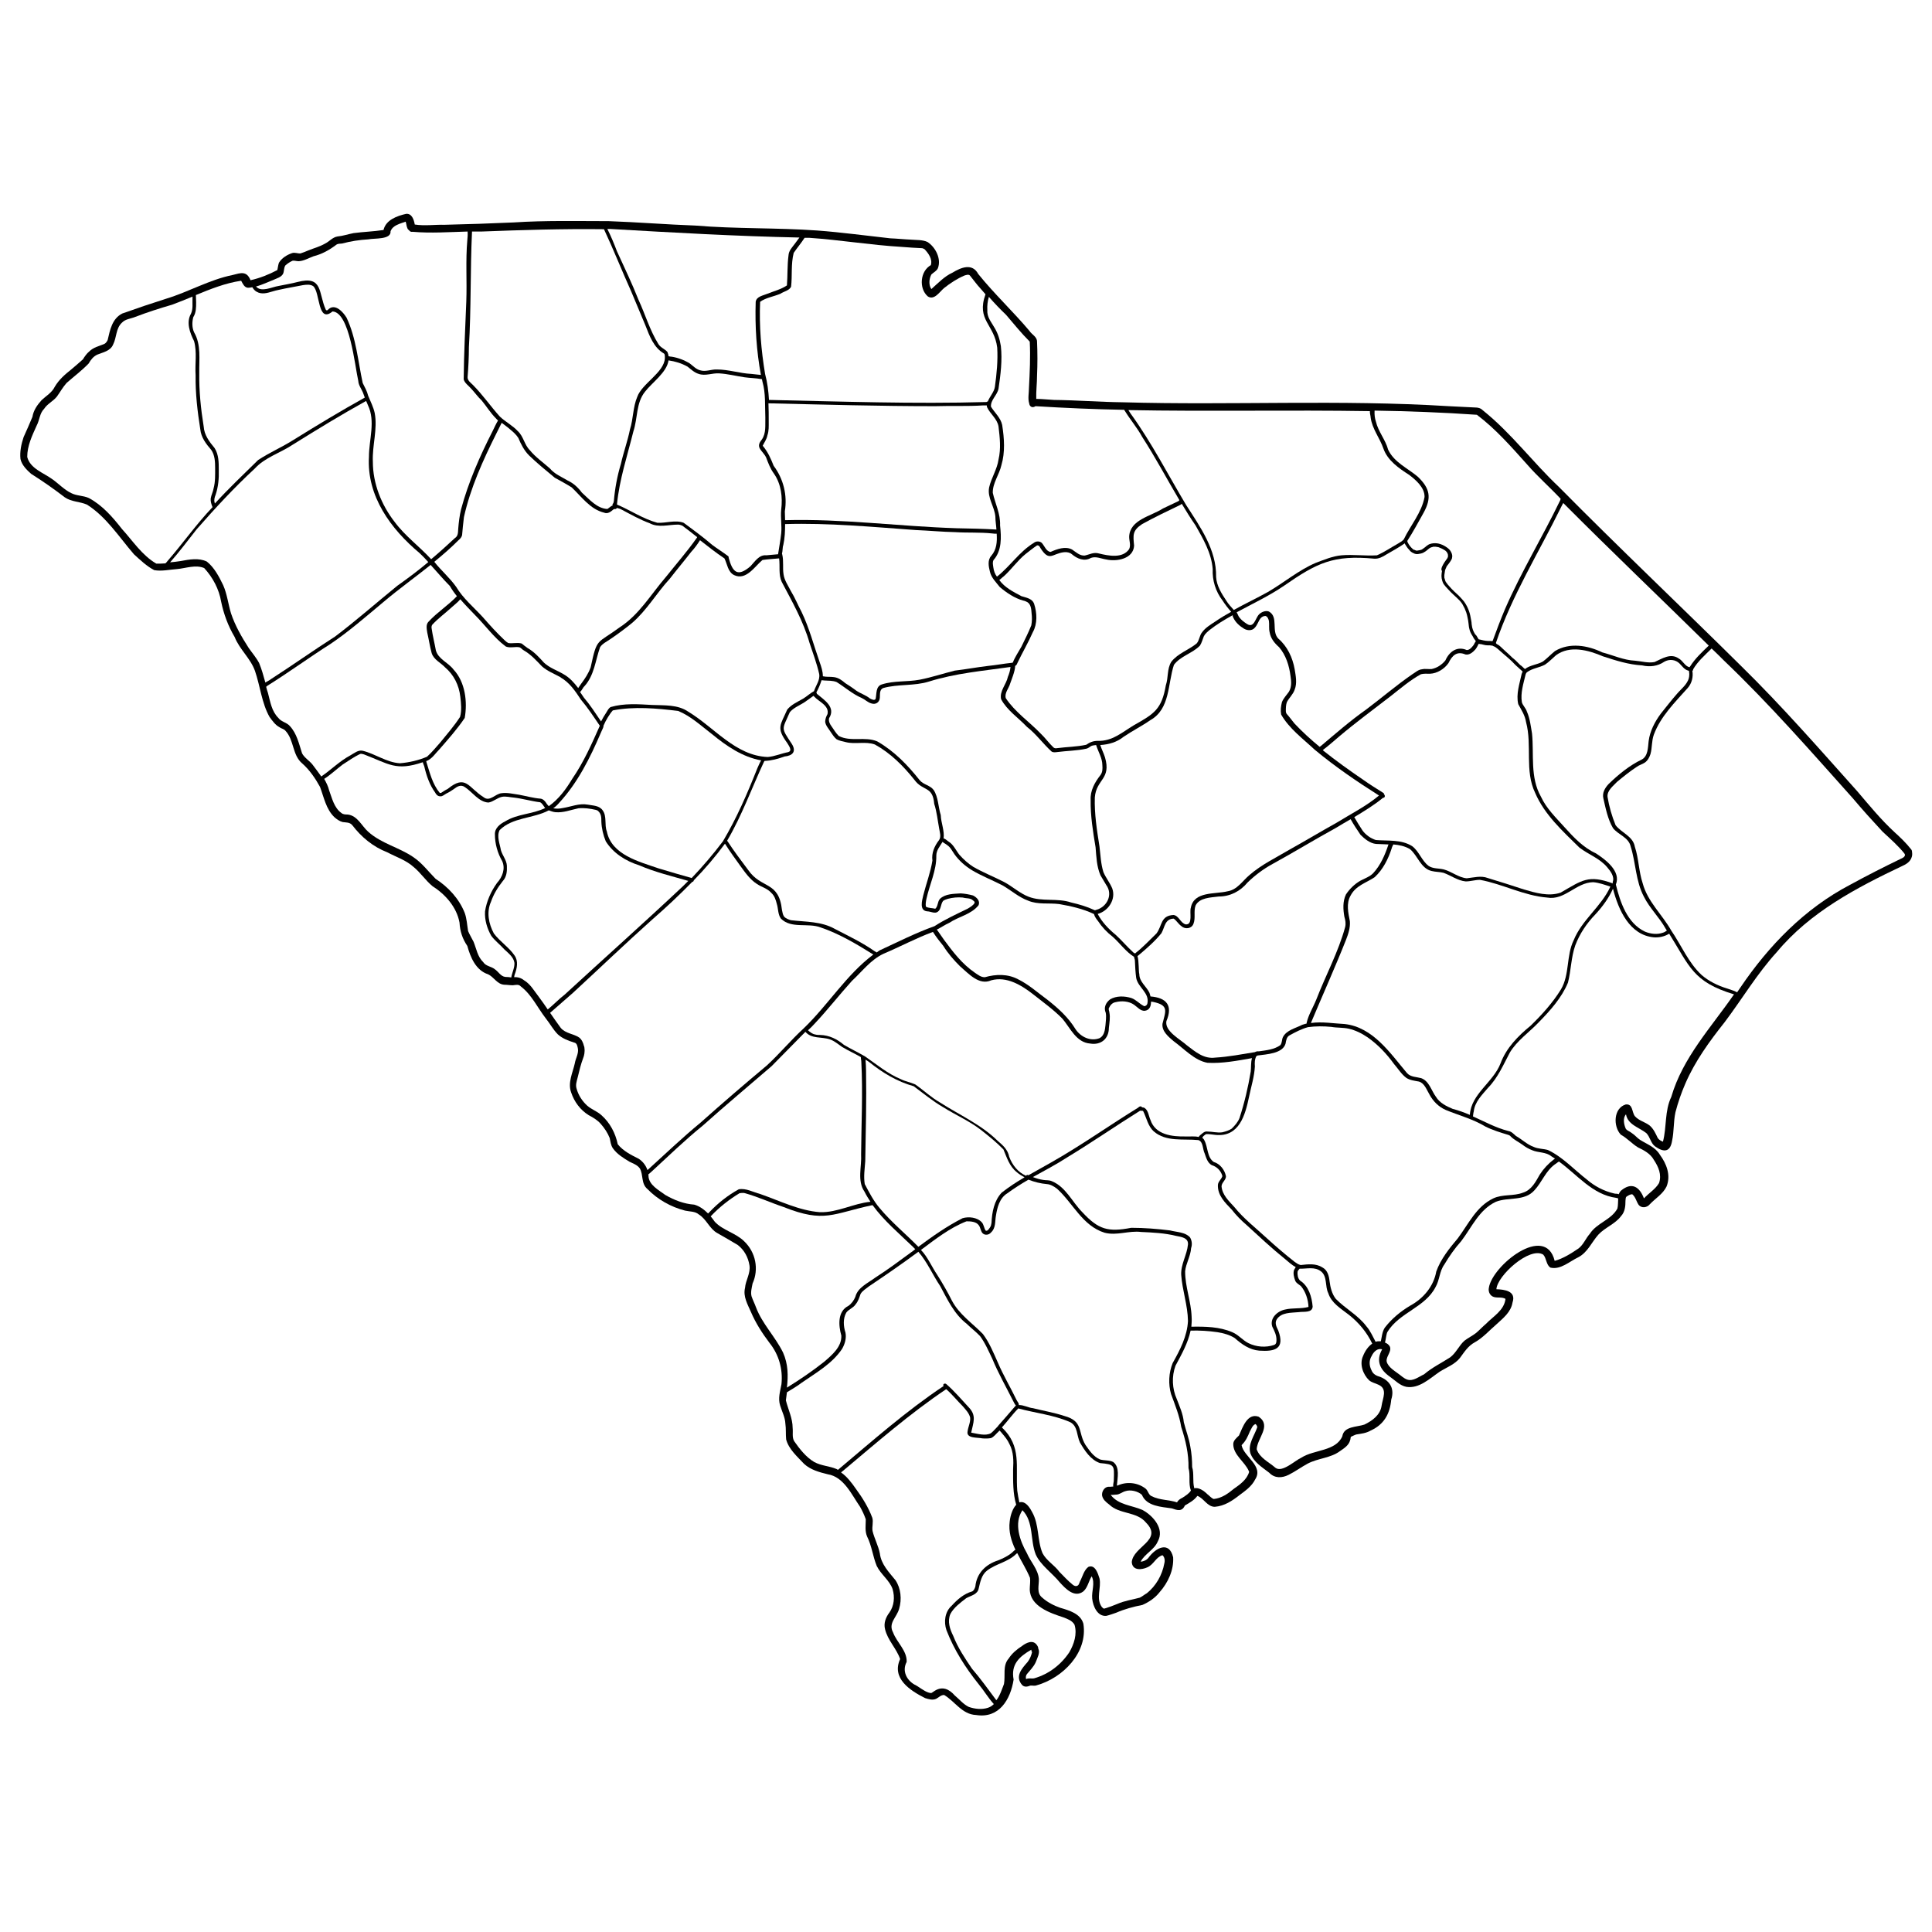 <svg xmlns="http://www.w3.org/2000/svg" xmlns:xlink="http://www.w3.org/1999/xlink" width="500" zoomAndPan="magnify" viewBox="0 0 375 375" height="500" preserveAspectRatio="xMidYMid meet" version="1.0"><defs><clipPath id="e02be86ebe"><path d="M 3.734 41.406 L 371.234 41.406 L 371.234 333 L 3.734 333 Z M 3.734 41.406 " clip-rule="nonzero"/></clipPath><clipPath id="d136d37108"><path d="M 0 362.789 L 112.5 362.789 L 112.5 375 L 0 375 Z M 0 362.789 " clip-rule="nonzero"/></clipPath></defs><rect x="-37.5" width="450" fill="#ffffff" y="-37.5" height="450" fill-opacity="1"/><rect x="-37.5" width="450" fill="#ffffff" y="-37.5" height="450" fill-opacity="1"/><g clip-path="url(#e02be86ebe)"><path fill="#000000" d="M 371.121 165.371 C 371.121 165.172 371.07 164.969 370.918 164.816 C 369.961 163.605 368.848 162.543 367.738 161.535 C 365.109 159.109 362.836 156.332 360.512 153.602 C 353.188 145.418 345.914 137.082 338.035 129.355 C 326.266 117.688 314.242 106.32 302.621 94.551 C 297.52 89.75 293.328 84.043 287.82 79.648 C 287.367 79.191 286.863 79.09 286.254 79.09 C 284.59 78.992 282.871 78.941 281.203 78.84 C 260.137 77.527 239.023 78.688 217.906 78.082 C 213.461 78.031 209.016 77.676 204.57 77.625 C 203.461 77.578 202.297 77.426 201.137 77.426 C 201.086 75.91 201.289 74.395 201.289 72.879 C 201.387 70.707 201.387 68.484 201.289 66.312 C 201.289 65.352 200.277 64.945 199.824 64.238 C 196.641 60.453 193.004 57.066 189.871 53.176 C 188.711 51.004 186.535 51.914 184.871 52.926 C 183.305 53.633 182.043 54.996 180.777 56.105 C 180.223 55.297 180.324 54.137 180.777 53.277 C 181.184 52.875 181.789 52.621 182.043 52.066 C 182.75 50.246 181.586 47.973 180.02 46.965 C 179.062 46.508 177.797 46.609 176.738 46.508 C 175.473 46.457 174.16 46.309 172.797 46.258 C 168.148 45.75 163.352 45.094 158.652 44.742 C 150.773 44.184 142.84 44.438 134.961 43.781 C 129.352 43.578 123.797 43.125 118.137 42.922 C 111.977 42.922 105.863 42.77 99.699 43.176 C 95.203 43.379 90.758 43.527 86.312 43.629 C 84.395 43.578 82.422 43.883 80.504 43.578 C 80.352 42.668 79.949 41.406 78.836 41.508 C 77.07 41.91 74.898 42.668 74.441 44.641 C 72.523 44.941 70.551 44.992 68.633 45.246 C 67.57 45.449 66.562 45.801 65.5 45.902 C 64.543 46.055 63.934 46.863 63.125 47.266 C 61.863 47.973 61.004 48.125 59.793 48.629 C 59.289 48.832 58.832 49.035 58.328 49.188 C 57.773 49.238 57.215 48.934 56.66 49.137 C 55.652 49.488 54.691 50.094 54.137 51.004 C 53.984 51.461 53.934 51.965 53.832 52.418 C 52.215 53.277 50.449 53.984 48.629 54.391 C 47.871 52.52 46.711 52.977 45.145 53.379 C 40.648 54.289 36.605 56.664 32.262 57.977 C 29.383 58.887 26.555 59.844 23.723 60.855 C 21.754 61.867 21.352 64.039 20.895 66.008 C 20.742 66.312 20.543 66.613 20.238 66.766 C 19.227 67.172 18.117 67.422 17.309 68.23 C 16.855 68.586 16.398 69.242 16.098 69.746 C 15.391 70.402 14.582 71.059 13.824 71.715 C 12.609 72.676 11.449 73.688 10.641 75.051 C 10.086 76.211 8.973 76.82 8.066 77.676 C 7.207 78.637 6.5 79.648 6.297 80.91 C 5.742 82.223 5.184 83.535 4.578 84.852 C 4.125 86.215 3.82 87.68 3.973 89.094 C 4.227 90.254 5.184 91.215 6.043 91.973 C 8.367 93.438 10.387 94.852 12.559 96.52 C 13.875 97.43 15.441 97.328 16.855 97.934 C 20.645 100.309 23.117 104.25 25.996 107.582 C 27.211 108.695 28.473 109.906 29.938 110.664 C 31.402 110.918 32.867 110.562 34.332 110.461 C 36.051 110.309 37.969 109.551 39.637 110.262 C 41.305 112.078 42.516 114.352 42.922 116.777 C 43.426 119.203 44.285 121.523 45.547 123.648 C 46.508 126.07 48.629 127.789 49.488 130.215 C 50.496 133.145 50.801 136.477 52.316 139.156 C 52.871 139.914 53.426 140.723 54.285 141.176 C 54.641 141.43 55.094 141.48 55.398 141.832 C 57.117 143.652 56.711 146.582 58.68 148.199 C 60.098 149.461 61.207 151.078 62.117 152.742 C 62.875 154.766 63.277 157.039 64.895 158.605 C 65.348 159.008 65.906 159.41 66.512 159.562 C 67.168 159.664 67.875 159.562 68.379 160.168 C 70.148 162.492 72.422 164.363 75.148 165.422 C 76.867 166.332 78.785 166.938 80.25 168.254 C 81.668 169.414 82.574 170.879 83.988 172.039 C 86.465 173.605 88.637 176.082 89.191 179.062 C 89.293 180.781 89.75 182.195 90.707 183.609 C 91.316 185.832 92.375 188.355 94.75 189.113 C 95.91 189.672 96.469 191.035 97.883 191.137 C 98.438 191.137 98.941 191.238 99.547 191.238 C 100.156 191.188 100.66 190.984 101.113 191.488 C 103.188 193.055 104.348 195.633 105.965 197.703 C 106.773 198.715 107.379 199.875 108.289 200.785 C 109.195 201.594 110.309 201.996 111.418 202.352 C 112.027 202.453 112.078 203.109 112.176 203.562 C 112.328 204.523 111.723 205.434 111.57 206.391 C 111.168 208.211 110.156 210.18 110.863 212.051 C 111.469 213.867 112.633 215.434 114.25 216.445 C 115.109 216.898 115.965 217.402 116.621 218.16 C 117.332 218.969 117.938 219.879 118.34 220.891 C 118.492 221.547 118.543 222.254 118.945 222.859 C 119.754 224.023 121.02 224.781 122.18 225.488 C 122.887 225.84 123.695 226.094 124.199 226.801 C 124.906 228.062 124.402 229.73 125.664 230.789 C 127.637 232.812 130.211 234.277 132.988 234.984 C 133.898 235.188 134.91 235.086 135.668 235.742 C 137.133 236.652 137.688 238.469 139.203 239.328 C 140.516 240.086 141.883 240.844 143.195 241.652 C 144.457 242.613 145.215 244.027 145.469 245.594 C 145.719 247.156 144.711 248.523 144.609 249.988 C 144.203 251.652 145.113 253.168 145.77 254.684 C 146.68 256.805 147.941 258.777 149.355 260.645 C 151.176 262.918 151.984 265.746 151.68 268.676 C 151.43 270.043 150.973 271.457 151.43 272.82 C 151.781 273.98 152.387 275.094 152.438 276.305 C 152.59 277.316 152.488 278.375 152.59 279.387 C 153.094 281.305 154.762 282.723 156.074 284.137 C 157.34 285.297 159.004 285.75 160.672 286.156 C 163.805 286.66 165.32 290.148 166.938 292.469 C 167.391 293.277 167.746 294.035 168.047 294.895 C 168.047 296.008 167.848 297.168 168.301 298.23 C 169.211 300.047 169.41 302.07 170.168 303.938 C 170.977 305.605 172.645 306.715 173.25 308.434 C 173.707 310 173.555 311.668 172.645 312.98 C 171.938 313.891 171.484 315.051 171.785 316.215 C 172.293 318.387 174.008 319.953 174.715 322.023 C 173 325.762 176.637 328.133 179.566 329.602 C 180.223 329.801 180.98 330.055 181.688 329.75 C 182.191 329.5 182.598 328.992 183.254 328.992 C 185.324 330.207 186.738 332.781 189.469 332.883 C 193.914 333.59 196.137 329.902 196.742 326.012 C 196.184 323.082 197.801 321.566 200.176 320.203 C 200.176 320.406 200.227 320.559 200.328 320.66 C 200.176 321.316 199.922 321.973 199.469 322.578 C 198.309 323.891 196.941 325.406 198.406 327.074 C 198.863 327.527 199.469 327.379 199.973 327.176 C 200.379 327.125 200.781 327.277 201.188 327.125 C 206.289 325.711 211.188 320.758 210.281 315.152 C 209.723 313.184 207.5 312.574 205.785 312.07 C 204.621 311.668 203.309 311.012 202.297 310.102 C 201.137 309.191 201.691 307.727 201.641 306.465 C 201.488 304.594 200.023 303.129 199.316 301.461 C 197.953 299.09 196.742 295.652 198.457 293.129 C 200.68 295.402 199.922 298.938 201.035 301.715 C 201.945 303.785 204.27 305.352 205.734 307.172 C 206.844 308.383 208.562 310.203 210.281 308.887 C 211.137 308.129 211.289 306.918 211.895 305.957 C 212.602 307.32 211.844 308.789 211.996 310.301 C 212.148 311.77 213.008 313.789 214.727 313.637 C 215.383 313.484 216.039 313.234 216.645 313.031 C 218.262 312.324 219.977 311.867 221.746 311.516 C 223.008 310.961 224.223 310.152 225.082 309.039 C 226.695 307.223 227.859 304.746 227.707 302.27 C 226.949 299.039 224.324 300.402 222.91 302.371 C 222.555 302.828 221.949 303.078 221.395 303.129 C 222.199 301.562 224.02 300.855 224.727 299.188 C 226.09 296.766 223.816 294.188 221.746 293.078 C 219.676 292.168 217.047 292.117 215.582 290.148 C 215.988 290.199 216.34 290.098 216.746 290.098 C 217.352 290.047 217.855 289.59 218.414 289.441 C 219.422 289.086 220.887 289.441 221.645 290.148 C 222.555 292.371 225.383 292.469 227.453 292.773 C 228.465 293.129 229.426 293.48 229.98 292.219 C 230.84 291.711 231.801 291.207 232.406 290.348 C 233.668 290.805 234.324 292.469 235.789 292.469 C 237.66 292.32 239.176 291.309 240.59 290.199 C 241.75 289.34 242.965 288.48 243.621 287.168 C 245.336 284.539 241.398 282.773 240.992 280.5 C 241.852 279.641 242.156 278.883 242.609 277.82 C 242.863 277.418 243.113 276.559 243.723 276.406 C 243.871 276.609 244.074 276.812 244.023 277.062 C 243.469 278.68 242.156 280.348 242.711 282.113 C 243.367 283.832 244.984 284.793 246.348 285.852 C 247.41 286.965 248.824 286.914 250.137 286.258 C 251.449 285.602 252.512 284.793 253.824 284.086 C 255.844 283.023 258.27 283.023 260.09 281.66 C 260.895 281.105 261.805 280.547 262.059 279.539 C 262.16 279.336 262.109 279.082 262.211 278.883 C 262.562 278.73 262.918 278.527 263.27 278.426 C 264.23 278.277 265.191 278.176 266.047 277.668 C 268.625 276.508 269.785 274.438 270.039 271.656 C 270.695 269.637 269.887 268.07 267.918 267.262 C 267.211 267.062 266.504 266.758 266.199 265.949 C 265.746 265.039 265.695 264.082 266.25 263.172 C 266.605 262.414 267.363 261.605 268.273 261.91 C 267.008 264.133 267.867 265.898 269.836 267.262 C 270.848 267.969 271.707 268.93 272.969 269.184 C 275.445 269.586 277.516 267.566 279.434 266.254 C 280.801 265.395 282.367 264.84 283.375 263.574 C 284.234 262.414 284.941 261.25 286.254 260.543 C 287.871 259.637 289.035 258.27 290.449 257.059 C 291.762 255.848 293.277 254.684 293.578 252.816 C 294.336 250.594 292.062 250.289 290.449 250.238 C 290.598 247.613 296.914 241.902 299.539 243.52 C 300.199 244.227 300.098 245.543 300.957 246.047 C 302.926 246.5 304.645 244.836 306.359 244.027 C 308.18 243.066 308.938 241.098 310.25 239.633 C 311.512 238.266 313.535 237.559 314.645 236.043 C 315.402 235.234 315.504 234.125 315.504 233.062 C 315.555 232.812 315.504 232.508 315.656 232.305 C 316.008 232.055 316.414 231.801 316.816 231.801 C 317.473 232.355 317.574 233.113 318.031 233.82 C 318.586 234.578 319.695 234.43 320.254 233.719 C 321.312 232.609 322.777 231.75 323.484 230.285 C 324.344 228.113 323.484 225.891 322.172 224.121 C 321.312 222.656 319.695 222.102 318.332 221.242 C 317.777 220.891 317.324 220.285 316.664 219.879 C 316.312 219.578 315.809 219.477 315.555 219.07 C 315.199 218.262 314.949 217 315.605 216.293 C 315.957 218.312 318.129 218.82 319.547 219.93 C 320.305 220.688 320.402 221.949 321.312 222.559 C 322.98 223.719 324.191 223.617 324.547 221.445 C 324.949 219.578 324.797 217.809 325.203 215.887 C 325.707 213.969 326.312 212.199 327.121 210.332 C 328.992 205.988 331.82 202.098 334.75 198.41 C 338.137 193.914 341.066 188.965 344.902 184.77 C 351.32 177.043 360.363 172.293 369.305 168.051 C 369.254 168.051 369.254 168.102 369.203 168.102 C 370.012 167.746 370.82 167.242 371.07 166.332 C 371.172 166.031 371.172 165.676 371.121 165.371 Z M 371.121 165.371 " fill-opacity="1" fill-rule="nonzero"/></g><path fill="#000000" d="M 302.723 97.379 C 302.723 97.328 302.773 97.328 302.723 97.379 C 302.773 97.328 302.773 97.328 302.723 97.379 C 302.723 97.328 302.723 97.379 302.723 97.379 Z M 302.723 97.379 " fill-opacity="1" fill-rule="nonzero"/><path fill="#ffffff" d="M 313.734 232.508 C 309.09 231.902 306.16 228.012 302.57 225.438 C 302.52 225.488 302.52 225.488 302.473 225.535 C 302.27 225.637 302.016 225.891 301.812 225.992 C 299.996 227.305 299.289 229.477 297.824 231.043 C 295.902 233.215 292.773 232.305 290.348 233.266 C 287.113 234.781 285.699 238.168 283.629 240.895 C 282.367 242.309 281.305 243.824 280.344 245.441 C 279.387 246.754 279.438 248.473 278.629 249.836 C 276.605 253.777 271.656 254.734 269.332 258.473 C 269.078 258.828 269.027 259.836 268.828 260.594 C 269.23 260.746 269.586 261 269.785 261.402 C 270.191 262.516 268.676 263.523 269.281 264.637 C 269.738 265.496 270.543 266 271.301 266.555 C 271.91 266.961 272.414 267.516 273.121 267.77 C 274.281 268.172 275.395 267.211 276.406 266.758 C 278.02 265.395 279.738 264.586 281.457 263.473 C 282.617 262.617 283.172 261.203 284.234 260.242 C 284.941 259.688 285.801 259.281 286.508 258.727 C 287.164 258.172 287.77 257.512 288.426 256.957 C 289.84 255.492 291.965 254.332 292.215 252.109 C 291.508 251.703 290.75 251.957 289.992 251.754 C 289.234 251.551 288.832 250.746 288.984 249.988 C 289.59 245.691 299.945 237.359 301.762 244.734 C 303.43 244.277 304.996 243.27 306.41 242.309 C 307.371 241.551 307.773 240.391 308.582 239.48 C 309.945 237.359 312.727 236.801 313.938 234.578 C 314.09 233.973 314.039 233.266 314.09 232.609 C 313.988 232.559 313.836 232.559 313.734 232.508 Z M 313.734 232.508 " fill-opacity="1" fill-rule="nonzero"/><path fill="#ffffff" d="M 135.969 217.91 C 140.215 214.121 144.508 210.434 148.852 206.797 C 151.328 204.523 153.5 201.895 155.977 199.621 C 160.723 195.074 164.258 189.215 169.512 185.277 C 166.281 183.254 162.895 181.234 159.309 180.023 C 156.832 179.062 153.602 180.324 151.578 178.305 C 150.973 177.496 151.074 176.336 150.773 175.426 C 150.57 174.617 150.316 173.859 149.711 173.305 C 148.953 172.445 147.844 172.191 146.934 171.586 C 145.52 170.676 144.609 169.312 143.648 168 C 142.641 166.586 141.629 165.223 140.719 163.758 C 138.852 166.281 136.828 168.656 134.656 170.879 C 134.656 171.031 134.555 171.133 134.355 171.184 C 131.879 173.707 129.301 176.133 126.625 178.457 C 121.422 183.105 116.371 187.953 111.219 192.703 C 109.703 194.016 108.238 195.328 106.773 196.59 C 107.48 197.602 108.137 198.562 108.844 199.52 C 109.805 200.633 111.32 200.633 112.43 201.391 C 112.934 201.793 113.188 202.402 113.34 203.008 C 113.391 203.109 113.441 203.258 113.441 203.41 C 113.441 203.41 113.441 203.461 113.441 203.461 C 113.543 204.117 113.391 204.926 113.188 205.383 C 112.734 206.594 112.43 207.855 112.129 209.121 C 111.926 209.926 111.672 210.586 111.926 211.344 C 112.277 212.605 113.035 213.766 113.996 214.625 C 114.805 215.332 115.965 215.738 116.723 216.445 C 118.391 217.91 119.453 219.93 119.906 222.102 C 120.969 223.414 122.484 224.172 124 224.93 C 124.758 225.438 125.363 226.195 125.664 227.102 C 125.816 227.004 125.918 226.902 126.02 226.801 C 129.301 223.82 132.535 220.738 135.969 217.91 Z M 135.969 217.91 " fill-opacity="1" fill-rule="nonzero"/><path fill="#ffffff" d="M 70.402 145.723 C 72.875 146.328 75.047 147.996 77.625 148.148 C 79.445 147.996 81.211 147.59 82.879 146.883 C 83.84 146.023 84.648 145.016 85.504 144.055 C 86.82 142.438 88.184 140.871 89.293 139.156 C 89.648 137.891 89.496 136.527 89.344 135.215 C 89.094 132.992 88.082 130.973 86.363 129.508 C 85.504 128.598 84.191 128.043 83.789 126.777 C 83.434 125.465 83.23 124.102 82.93 122.789 C 82.828 122.082 82.625 121.223 83.18 120.668 C 84.848 118.848 87.02 117.484 88.688 115.715 C 88.184 115.109 87.727 114.453 87.324 113.746 C 86.012 112.434 84.848 111.02 83.586 109.652 C 80.555 112.078 77.371 114.352 74.391 116.879 C 71.059 119.656 67.773 122.535 64.188 124.961 C 60.047 127.586 56.055 130.516 51.914 133.094 C 51.863 133.145 51.762 133.246 51.66 133.297 C 51.762 133.699 51.863 134.102 52.012 134.508 C 52.469 136.227 52.719 138.043 54.035 139.355 C 54.59 140.113 55.652 140.215 56.258 140.922 C 57.621 142.387 58.023 144.359 58.633 146.227 C 59.086 147.086 60.047 147.641 60.652 148.398 C 61.207 149.156 61.812 149.914 62.367 150.723 C 62.367 150.723 62.418 150.672 62.418 150.672 C 64.34 149.359 65.906 147.742 67.977 146.633 C 68.785 146.176 69.543 145.52 70.402 145.723 Z M 70.402 145.723 " fill-opacity="1" fill-rule="nonzero"/><path fill="#ffffff" d="M 132.535 172.039 C 132.891 171.688 133.242 171.332 133.598 170.98 C 130.414 170.07 127.078 169.262 124.051 167.949 C 121.473 167.141 119.047 165.625 117.582 163.301 C 117.078 162.09 116.773 160.777 116.723 159.461 C 116.723 158.703 116.723 157.996 116.117 157.441 C 115.965 157.289 115.816 157.238 115.613 157.188 C 114.5 156.938 113.391 156.785 112.277 156.887 C 110.812 157.188 109.348 157.797 107.781 157.645 C 107.328 157.594 106.926 157.441 106.52 157.289 C 103.488 158.906 99.5 158.605 96.973 161.129 C 96.367 162.34 97.023 163.809 97.227 165.02 C 97.527 166.078 98.336 166.938 98.387 168.051 C 98.438 169.109 98.336 170.223 97.578 171.031 C 96.617 172.242 95.809 173.555 95.305 175.02 C 94.395 177.043 94.852 179.316 95.859 181.184 C 97.023 182.75 98.789 183.863 99.852 185.426 C 100.66 186.539 100.355 187.953 99.902 189.164 C 99.852 189.316 99.801 189.52 99.801 189.672 C 100.508 189.621 101.164 189.824 101.723 190.277 C 102.984 191.035 103.691 192.348 104.602 193.512 C 105.207 194.316 105.762 195.125 106.316 195.934 C 107.43 195.027 108.488 193.914 109.602 193.055 C 117.23 186.035 124.957 179.164 132.535 172.039 Z M 132.535 172.039 " fill-opacity="1" fill-rule="nonzero"/><path fill="#ffffff" d="M 152.742 269.336 C 155.27 267.77 157.742 266.102 160.016 264.281 C 161.531 262.969 163.402 261.402 163.301 259.23 C 162.742 257.262 162.543 254.531 164.664 253.473 C 165.27 253.066 165.773 252.359 166.027 251.703 C 166.48 249.887 168.504 249.027 169.918 247.965 C 172.293 246.449 174.516 244.785 176.789 243.117 C 177.09 242.914 177.344 242.711 177.645 242.461 C 177.496 242.309 177.293 242.105 177.141 241.953 C 174.465 239.379 171.586 236.953 169.41 233.973 C 169.363 233.973 169.363 233.973 169.312 233.922 C 161.633 235.539 160.066 237.457 152.086 234.277 C 149.508 233.418 147.035 232.254 144.406 231.547 C 144.105 231.547 143.801 231.547 143.547 231.598 C 141.527 232.812 139.609 234.328 137.992 236.043 C 137.992 236.043 137.941 236.094 137.941 236.094 C 138.242 236.449 138.496 236.801 138.75 237.156 C 140.316 238.824 142.84 239.328 144.457 240.945 C 146.68 243.066 147.336 246.352 146.074 249.129 C 145.922 249.938 145.668 250.797 145.871 251.602 C 146.125 252.359 146.477 253.02 146.73 253.727 C 147.941 256.957 150.469 259.434 151.984 262.516 C 152.996 264.789 152.996 267.012 152.742 269.336 Z M 152.742 269.336 " fill-opacity="1" fill-rule="nonzero"/><path fill="#ffffff" d="M 97.883 184.266 C 97.074 183.355 96.062 182.598 95.355 181.641 C 94.547 180.223 94.043 178.559 94.145 176.891 C 94.445 174.922 95.305 173 96.469 171.383 C 97.527 170.223 98.133 168.605 97.477 167.141 C 96.566 165.574 96.062 163.758 96.062 161.938 C 96.012 160.727 97.074 159.918 98.082 159.41 C 100.457 157.945 103.387 158.047 105.812 156.836 C 105.508 156.48 105.309 155.977 104.852 155.723 C 103.188 155.523 101.469 155.016 99.801 154.816 C 99.043 154.766 98.184 154.512 97.426 154.664 C 96.469 154.867 95.762 155.625 94.801 155.773 C 92.93 155.672 91.719 153.754 90.254 152.793 C 89.445 152.188 88.688 152.691 88.031 153.199 C 87.578 153.5 87.121 153.805 86.668 154.008 C 86.262 154.207 85.91 154.613 85.453 154.562 C 84.949 154.562 84.648 154.207 84.445 153.805 C 83.383 152.34 82.777 150.57 82.375 148.855 C 82.324 148.602 82.121 148.246 82.07 147.945 C 76.867 149.711 75.504 148.297 70.652 146.43 C 70.402 146.379 70.199 146.277 69.945 146.328 C 68.734 146.883 67.621 147.691 66.512 148.398 C 65.301 149.309 64.188 150.371 62.926 151.18 C 63.328 151.887 63.684 152.594 63.883 153.402 C 64.441 154.914 64.844 156.785 66.258 157.797 C 66.613 158.098 67.066 158.098 67.473 158.098 C 69.391 158.301 70.199 160.32 71.461 161.434 C 74.039 163.758 77.473 164.465 80.25 166.383 C 81.918 167.496 83.18 169.211 84.547 170.574 C 87.02 172.191 89.094 174.414 90.203 177.195 C 90.605 178.305 90.656 179.516 90.859 180.73 C 91.164 181.438 91.566 182.094 91.922 182.801 C 92.477 184.164 92.68 185.68 93.789 186.742 C 94.297 187.551 95.305 187.551 96.012 188.105 C 96.719 188.559 97.176 189.52 98.082 189.621 C 98.539 189.621 98.891 189.672 99.246 189.723 C 99.246 189.723 99.246 189.672 99.246 189.672 C 99.398 188.762 99.902 187.852 99.852 186.891 C 99.699 185.781 98.691 185.023 97.883 184.266 Z M 97.883 184.266 " fill-opacity="1" fill-rule="nonzero"/><path fill="#ffffff" d="M 222.758 304.191 C 221.594 304.746 219.777 304.898 219.676 303.18 C 219.977 300.148 225.789 298.938 222.453 295.551 C 220.637 293.328 217.301 293.984 215.281 292.016 C 214.676 291.562 214.066 291.055 213.918 290.297 C 213.816 289.539 214.32 288.684 215.078 288.582 C 215.383 288.582 215.734 288.582 216.09 288.531 C 215.988 288.125 216.238 287.57 216.191 287.219 C 216.289 284.387 216.34 284.238 213.512 283.984 C 211.695 283.379 210.531 281.559 209.621 279.992 C 208.965 278.629 209.219 276.859 207.754 276.055 C 204.57 274.637 200.984 274.285 197.652 273.375 C 196.488 274.539 195.578 275.852 194.469 277.062 C 198.359 280.75 197.094 284.641 197.449 289.34 C 197.551 290.098 197.699 290.855 197.852 291.613 C 198.609 291.359 199.469 291.812 200.328 293.48 C 201.742 295.957 201.289 298.938 202.348 301.461 C 203.105 302.926 204.672 303.785 205.633 305.098 C 206.492 305.957 207.301 306.867 208.258 307.625 C 208.461 307.777 208.766 307.93 209.016 307.828 C 209.422 307.727 209.473 307.273 209.621 306.969 C 210.129 306.008 210.379 304.797 211.238 304.141 C 212.551 303.586 213.109 305.402 213.41 306.363 C 213.816 308.18 212.652 310.254 213.867 311.918 C 214.016 312.07 214.168 312.273 214.371 312.223 C 215.23 311.969 216.039 311.668 216.898 311.312 C 218.262 310.707 219.777 310.504 221.242 310.102 C 221.746 309.848 222.152 309.496 222.605 309.242 C 224.375 307.828 225.586 305.707 225.988 303.484 C 226.141 302.926 226.09 302.27 225.637 301.867 C 224.375 302.219 223.969 303.633 222.758 304.191 Z M 222.758 304.191 " fill-opacity="1" fill-rule="nonzero"/><path fill="#ffffff" d="M 267.562 268.777 C 266.957 268.477 266.301 268.375 265.746 267.918 C 264.535 266.758 263.828 264.738 264.582 263.172 C 264.938 262.262 265.543 261.352 266.352 260.797 C 265.293 258.574 263.727 256.707 261.805 255.191 C 260.238 253.977 258.422 252.918 257.816 250.996 C 257.156 249.684 257.664 247.816 256.449 246.805 C 255.188 245.793 253.672 246.301 252.258 246.25 C 252.105 246.449 251.906 246.602 251.855 246.855 C 251.805 247.41 251.906 248.168 252.359 248.574 C 254.027 249.633 254.633 251.754 254.785 253.625 C 254.684 254.887 253.016 254.531 252.105 254.684 C 250.59 254.836 248.723 254.684 247.812 256.098 C 247.359 256.855 247.812 257.613 248.117 258.27 C 249.43 261.809 247.508 262.363 244.43 262.16 C 242.559 262.008 241.043 260.949 239.68 259.734 C 238.668 259.078 237.508 258.777 236.297 258.574 C 234.527 258.32 232.859 258.223 231.094 258.27 C 230.586 260.695 229.324 262.918 228.16 265.09 C 227.406 267.16 227.504 269.535 228.414 271.559 C 228.969 273.023 229.629 274.438 229.777 276.055 C 230.184 277.668 230.789 279.184 231.043 280.801 C 231.293 282.113 231.395 283.43 231.395 284.742 C 231.801 286.055 231.445 287.52 231.801 288.832 C 231.801 288.832 231.801 288.832 231.801 288.883 C 232.707 288.633 233.77 289.441 234.375 290.047 C 234.781 290.348 235.133 290.805 235.586 290.953 C 237.102 290.805 238.316 289.945 239.477 288.984 C 240.691 288.125 242.004 287.219 242.457 285.703 C 242.457 285.652 242.406 285.602 242.406 285.551 C 241.598 283.68 239.375 282.418 239.375 280.297 C 239.375 279.59 240.035 279.082 240.488 278.629 C 241.195 277.062 242.105 274.184 244.328 274.992 C 246.852 276.762 244.023 279.133 243.922 281.305 C 244.527 283.023 246.297 283.781 247.559 284.895 C 248.875 285.902 251.348 283.48 252.613 282.922 C 255.035 281.355 259.281 281.711 260.543 278.781 C 260.848 276.812 263.371 277.012 264.836 276.508 C 266.402 275.75 267.918 274.637 268.172 272.82 C 268.371 271.406 269.383 269.586 267.562 268.777 Z M 267.562 268.777 " fill-opacity="1" fill-rule="nonzero"/><path fill="#ffffff" d="M 231.141 289.289 C 231.141 289.289 231.141 289.238 231.141 289.289 C 231.141 289.238 231.141 289.289 231.141 289.289 C 230.637 287.926 231.094 286.309 230.688 284.945 C 230.738 282.164 230.133 279.59 229.273 276.961 C 228.918 274.738 228.062 272.668 227.305 270.598 C 226.746 268.676 226.848 266.453 227.605 264.586 C 229.02 262.059 230.434 259.383 230.586 256.402 C 230.535 253.32 229.477 250.441 229.273 247.461 C 229.172 245.391 230.383 243.621 230.586 241.551 C 230.688 240.238 229.273 240.086 228.262 239.883 C 226.039 239.328 223.715 239.227 221.492 239.125 C 219.121 238.824 216.797 239.883 214.422 239.277 C 210.129 237.965 208.258 233.52 205.176 230.738 C 204.57 230.285 203.914 229.883 203.207 229.832 C 201.996 229.73 200.781 229.426 199.621 228.973 C 198.207 229.781 196.793 230.691 195.477 231.648 C 194.012 232.559 193.559 234.379 193.305 235.992 C 193.105 237.105 193.305 238.367 192.348 239.227 C 191.941 239.73 191.133 239.832 190.68 239.328 C 190.324 238.875 190.324 238.266 189.973 237.812 C 189.469 237.105 188.406 237.055 187.598 237.055 C 184.363 238.316 181.535 240.539 178.758 242.613 C 180.07 243.977 180.828 245.844 181.891 247.41 C 182.949 249.078 183.91 250.746 184.77 252.461 C 186.184 255.141 188.711 256.805 190.781 258.93 C 192.043 260.594 192.852 262.617 193.711 264.535 C 194.77 267.012 196.137 269.285 197.297 271.707 C 197.449 272.062 197.801 272.316 197.75 272.719 C 198.609 272.668 199.723 273.273 200.48 273.324 C 202.5 273.832 204.621 274.184 206.59 274.84 C 210.328 275.852 209.168 277.973 210.684 280.449 C 211.441 281.508 212.199 282.723 213.512 283.277 C 214.371 283.527 215.332 283.379 216.09 283.781 C 217.402 284.793 216.898 286.863 216.797 288.277 C 216.848 288.277 216.848 288.328 216.848 288.379 C 218.613 287.52 220.785 287.723 222.352 288.934 C 222.859 289.34 222.91 290.148 223.516 290.398 C 225.082 291.207 226.797 291.055 228.465 291.613 C 228.668 291.156 229.121 290.906 229.527 290.703 C 230.133 290.297 230.738 289.945 231.141 289.34 C 231.141 289.289 231.141 289.289 231.141 289.289 Z M 231.141 289.289 " fill-opacity="1" fill-rule="nonzero"/><path fill="#ffffff" d="M 206.441 313.941 C 203.812 313.082 199.922 311.77 199.875 308.484 C 199.875 307.777 200.023 306.969 199.922 306.262 C 199.266 304.645 198.258 303.078 197.449 301.461 C 197.398 301.512 197.348 301.562 197.297 301.562 C 195.73 303.18 193.355 303.484 191.59 304.848 C 190.527 305.656 190.273 307.02 189.973 308.281 C 189.77 309.496 188.457 309.695 187.547 310.203 C 186.438 311.059 185.121 312.02 184.465 313.281 C 183.859 314.699 184.363 316.215 185.023 317.527 C 185.93 319.852 187.293 321.871 188.66 323.891 C 190.324 325.812 191.789 327.883 193.305 329.902 C 193.355 329.953 193.355 329.953 193.406 330.004 C 194.113 329.094 194.469 327.883 194.871 326.871 C 195.176 325.254 194.57 323.285 195.781 321.922 C 196.438 320.91 197.348 320.152 198.359 319.496 C 199.215 318.84 200.531 318.184 201.289 319.344 C 201.438 319.547 201.539 319.801 201.539 320.051 C 201.945 320.758 201.289 321.922 201.035 322.629 C 200.633 323.539 199.922 324.195 199.316 324.953 C 199.117 325.203 199.066 325.609 199.164 325.91 C 199.672 325.66 200.227 325.863 200.73 325.762 C 203.562 324.953 205.934 323.133 207.551 320.707 C 208.461 319.145 209.117 317.172 208.562 315.355 C 208.105 314.547 207.199 314.242 206.441 313.941 Z M 206.441 313.941 " fill-opacity="1" fill-rule="nonzero"/><path fill="#ffffff" d="M 183.707 268.676 C 185.273 270.043 186.586 271.609 188 273.121 C 189.617 274.789 188.91 276.102 188.508 278.074 C 189.719 278.277 191.285 278.781 192.348 278.176 C 192.852 277.77 193.254 277.266 193.711 276.812 C 193.762 276.762 193.762 276.711 193.812 276.66 C 194.871 275.496 195.883 274.285 196.895 273.121 C 196.992 272.973 197.094 272.922 197.195 272.82 C 196.941 272.566 196.793 272.164 196.641 271.91 C 195.277 269.184 193.762 266.555 192.598 263.727 C 191.891 262.262 191.234 260.695 190.227 259.332 C 189.418 258.473 188.457 257.766 187.648 256.957 C 185.223 255.09 183.91 252.262 182.496 249.633 C 181.031 247.461 179.969 244.934 178.254 242.965 C 175.121 245.289 171.887 247.512 168.656 249.684 C 168.098 250.137 167.391 250.543 167.039 251.148 C 166.785 251.855 166.582 252.562 166.078 253.168 C 165.625 253.875 164.715 254.129 164.258 254.785 C 163.602 255.949 163.703 257.414 164.109 258.676 C 164.309 259.734 164.008 260.848 163.453 261.809 C 161.531 264.688 158.398 266.453 155.621 268.375 C 154.711 269.082 153.703 269.637 152.742 270.242 C 152.691 270.75 152.59 271.305 152.539 271.809 C 152.996 273.629 153.852 275.297 153.852 277.164 C 153.953 278.023 153.703 278.984 154.156 279.742 C 155.219 281.258 156.43 282.82 158.047 283.781 C 159.461 284.539 160.977 284.539 162.391 285.145 C 162.492 285.195 162.543 285.246 162.645 285.297 C 169.312 279.691 175.879 273.879 183.152 269.031 C 182.898 268.676 183.406 268.375 183.707 268.676 Z M 183.707 268.676 " fill-opacity="1" fill-rule="nonzero"/><path fill="#ffffff" d="M 183.707 316.414 C 183.152 314.797 183.406 312.828 184.719 311.668 C 185.828 310.453 187.094 309.344 188.711 308.887 C 189.062 308.688 189.215 308.281 189.316 307.93 C 189.566 305.352 191.336 303.633 193.711 302.875 C 194.719 302.473 195.68 302.02 196.488 301.312 C 196.641 301.16 196.895 300.906 197.094 300.805 C 196.285 299.09 195.73 297.27 195.984 295.301 C 196.137 293.984 196.59 292.773 197.246 292.066 C 196.59 289.895 196.641 287.52 196.641 285.246 C 196.742 283.527 196.742 281.812 195.934 280.297 C 195.578 279.488 195.023 278.832 194.469 278.176 C 194.367 278.023 194.164 277.82 194.012 277.668 C 193.961 277.719 193.914 277.77 193.863 277.82 C 193.355 278.277 192.953 278.883 192.348 279.133 C 191.789 279.234 191.184 279.234 190.629 279.184 C 189.77 278.984 187.547 279.234 187.801 277.871 C 187.902 276.961 188.406 276.055 188.305 275.145 C 188.102 274.285 187.445 273.629 186.891 272.973 C 185.777 271.859 184.82 270.648 183.656 269.637 C 176.586 274.387 170.121 280.043 163.551 285.551 C 163.453 285.602 163.352 285.703 163.25 285.801 C 164.41 286.609 165.32 287.824 166.129 288.984 C 167.391 290.703 168.555 292.57 169.312 294.594 C 169.562 295.402 169.211 296.359 169.363 297.168 C 169.715 298.633 170.473 299.996 170.777 301.512 C 171.027 303.633 172.543 305.148 173.809 306.715 C 174.867 308.281 175.07 310.453 174.516 312.273 C 174.059 313.941 172.344 315.051 173.352 316.871 C 174.059 318.789 176.082 320.406 175.98 322.578 C 175.07 324.297 175.93 326.062 177.496 326.973 C 178.453 327.426 179.262 328.234 180.273 328.539 C 180.477 328.59 180.625 328.641 180.828 328.59 C 181.031 328.488 181.234 328.285 181.434 328.184 C 182.949 327.227 184.266 327.883 185.324 329.094 C 186.234 329.852 186.992 330.812 188.051 331.316 C 189.266 331.723 190.578 331.871 191.789 331.469 C 192.246 331.316 192.598 331.066 192.902 330.762 C 191.84 329.602 190.98 328.133 189.973 326.922 C 187.344 323.641 185.172 320.203 183.707 316.414 Z M 183.707 316.414 " fill-opacity="1" fill-rule="nonzero"/><path fill="#ffffff" d="M 147.539 231.75 C 151.328 233.062 155.117 234.984 159.156 235.285 C 162.543 235.387 165.676 233.57 168.957 233.266 C 168.555 232.66 168.148 232.004 167.797 231.297 C 166.332 229.176 167.289 226.445 167.141 224.023 C 167.188 218.062 167.492 212.102 167.188 206.191 C 167.188 205.836 167.09 205.531 167.09 205.18 C 165.875 204.473 164.613 203.918 163.453 203.211 C 162.695 202.703 161.984 202.047 161.078 201.742 C 159.461 201.188 157.539 201.695 156.328 200.277 C 154.156 202.5 151.934 204.723 149.762 206.945 C 145.316 210.785 140.77 214.574 136.426 218.465 C 132.941 221.293 129.758 224.375 126.473 227.406 C 126.273 227.559 126.07 227.809 125.867 227.91 C 125.867 228.012 125.867 228.113 125.867 228.215 C 125.918 230.031 127.887 230.992 129.152 231.953 C 130.918 232.965 132.738 233.672 134.758 233.82 C 135.82 234.125 136.68 234.781 137.438 235.539 C 137.535 235.438 137.637 235.336 137.688 235.285 C 139.355 233.52 141.273 232.004 143.395 230.84 C 144.812 230.59 146.176 231.398 147.539 231.75 Z M 147.539 231.75 " fill-opacity="1" fill-rule="nonzero"/><path fill="#ffffff" d="M 256.652 245.996 C 257.664 246.5 257.965 247.664 258.066 248.672 C 258.219 249.887 258.523 251.148 259.281 252.109 C 261.148 254.027 263.625 255.289 265.242 257.465 C 266 258.32 266.453 259.434 267.008 260.445 C 267.16 260.395 267.262 260.344 267.414 260.344 C 267.613 260.344 267.816 260.344 268.02 260.344 C 268.223 259.434 268.273 258.523 268.777 257.715 C 270.141 255.949 271.859 254.531 273.727 253.422 C 276.254 252.059 278.273 249.684 278.777 246.805 C 279.637 244.379 281.355 242.258 282.973 240.34 C 285.043 237.559 286.559 234.176 289.84 232.609 C 291.66 231.75 293.781 232.207 295.602 231.496 C 297.27 230.992 298.074 229.375 298.883 227.961 C 299.641 226.801 300.551 225.84 301.613 225.031 C 301.715 224.98 301.762 224.93 301.812 224.879 C 301.562 224.73 301.359 224.578 301.105 224.426 C 300.047 223.566 298.582 223.77 297.418 223.266 C 296.711 223.012 296.055 222.605 295.449 222.152 C 294.691 221.598 293.883 221.242 293.227 220.586 C 293.125 220.434 292.922 220.332 292.773 220.285 C 291.258 219.828 289.742 219.375 288.328 218.668 C 285.902 217.203 283.172 216.496 280.598 215.434 C 279.234 214.828 278.172 213.766 277.465 212.453 C 276.91 211.543 276.504 210.23 275.395 209.926 C 274.586 209.777 273.676 209.676 272.969 209.219 C 272.008 208.512 271.352 207.402 270.594 206.543 C 269.129 204.523 267.465 202.754 265.441 201.34 C 264.332 200.582 263.117 199.977 261.805 199.672 C 260.695 199.422 259.531 199.52 258.422 199.32 C 256.906 199.168 255.34 199.168 253.875 199.371 C 252.613 199.723 251.449 200.328 250.34 200.938 C 249.73 201.238 249.633 201.945 249.531 202.551 C 248.973 204.523 245.844 204.625 244.074 204.875 C 244.023 204.926 243.973 204.977 243.871 204.977 C 243.52 205.582 243.52 206.34 243.57 206.996 C 243.469 208.969 242.863 210.836 242.457 212.809 C 241.699 216.445 240.539 220.738 235.941 220.285 C 235.285 220.234 234.68 220.082 234.074 220.133 C 233.82 220.332 233.566 220.484 233.414 220.738 C 233.414 220.789 233.363 220.789 233.363 220.84 C 233.516 220.992 233.668 221.09 233.77 221.344 C 234.477 222.656 234.273 224.629 235.586 225.535 C 236.801 225.891 237.711 227.051 237.961 228.316 C 237.961 229.074 237.102 229.527 237.102 230.285 C 237.254 231.953 238.52 233.113 239.578 234.277 C 241.398 236.551 243.77 238.367 245.895 240.34 C 247.609 241.902 249.43 243.469 251.297 244.934 C 251.652 245.188 252.004 245.441 252.461 245.543 C 253.875 245.391 255.391 245.188 256.652 245.996 Z M 256.652 245.996 " fill-opacity="1" fill-rule="nonzero"/><path fill="#ffffff" d="M 249.43 254.18 C 250.895 253.824 252.512 254.078 253.977 253.676 C 253.926 252.262 253.418 250.695 252.512 249.633 C 252.105 249.281 251.602 249.078 251.398 248.574 C 251.148 247.914 250.945 247.105 251.195 246.449 C 251.297 246.301 251.398 246.098 251.5 245.945 C 250.742 245.543 250.086 244.934 249.43 244.379 C 246.852 242.309 244.43 240.035 242.004 237.812 C 240.941 236.902 239.934 235.895 239.074 234.781 C 237.809 233.469 236.297 232.004 236.395 229.984 C 236.445 229.324 237.055 228.922 237.254 228.316 C 237.254 228.215 237.203 228.113 237.203 228.062 C 236.852 227.102 236.145 226.445 235.184 226.145 C 234.375 225.688 234.121 224.73 233.82 223.871 C 233.414 223.062 233.566 221.598 232.605 221.293 C 229.676 220.992 226.344 221.699 223.918 219.578 C 222.809 218.566 222.555 217 221.898 215.688 C 221.797 215.535 221.543 215.637 221.395 215.586 C 221.344 215.586 221.344 215.586 221.293 215.586 C 216.594 218.516 211.996 221.699 207.25 224.578 C 205.078 225.992 202.754 227.203 200.48 228.469 C 201.137 228.719 201.793 228.922 202.5 229.023 C 203.105 229.125 203.609 229.023 204.168 229.273 C 206.895 230.387 208.105 233.316 210.078 235.285 C 213.211 238.672 215.078 239.176 219.574 238.316 C 222.102 238.316 224.625 238.52 227.102 238.824 C 228.414 239.176 230.031 239.125 230.992 240.188 C 231.344 240.793 231.445 241.551 231.191 242.258 C 231.094 243.824 230.184 245.238 230.031 246.754 C 230.031 249.785 231.191 252.613 231.293 255.594 C 231.344 256.25 231.293 256.906 231.242 257.512 C 233.922 257.465 236.699 257.512 239.176 258.574 C 240.387 259.078 241.195 260.141 242.305 260.695 C 243.82 261.453 245.691 261.605 247.309 261.051 C 247.762 260.898 247.762 260.395 247.762 260.039 C 247.762 259.129 247.359 258.32 246.953 257.512 C 246.398 255.898 247.914 254.484 249.43 254.18 Z M 249.43 254.18 " fill-opacity="1" fill-rule="nonzero"/><path fill="#ffffff" d="M 167.848 229.832 C 168.703 231.449 169.562 233.113 170.727 234.477 C 173 237.207 175.777 239.48 178.254 242.004 C 180.98 239.984 183.758 238.016 186.84 236.449 C 188.051 236.094 189.668 236.297 190.527 237.207 C 190.98 237.66 190.98 238.418 191.336 238.875 C 191.738 238.973 191.941 238.52 192.145 238.266 C 192.348 237.965 192.398 237.711 192.449 237.359 C 192.547 235.285 192.953 233.062 194.418 231.496 C 195.832 230.387 197.297 229.426 198.863 228.516 C 198.309 228.215 197.801 227.91 197.348 227.508 C 195.934 226.395 195.426 224.68 194.77 223.113 C 193.457 221.75 191.941 220.535 190.477 219.375 C 188.203 217.605 185.527 216.445 183.102 214.93 C 181.082 213.766 179.262 212.25 177.344 210.836 C 174.109 209.926 171.281 208.211 168.703 206.141 C 168.504 205.988 168.25 205.836 167.996 205.684 C 168.047 206.391 168.098 207.098 168.098 207.805 C 168.199 213.664 168.047 219.527 167.945 225.387 C 167.848 226.852 167.594 228.367 167.848 229.832 Z M 167.848 229.832 " fill-opacity="1" fill-rule="nonzero"/><path fill="#ffffff" d="M 323.992 181.234 C 323.992 181.234 323.941 181.285 323.891 181.285 C 323.031 181.789 322.07 181.992 321.062 181.941 C 316.312 181.539 314.141 176.637 313.078 172.496 C 312.27 174.312 311.008 176.031 309.645 177.496 C 307.977 179.215 306.613 181.234 305.754 183.508 C 304.945 185.832 304.945 188.355 304.34 190.73 C 303.129 193.66 300.906 196.137 298.684 198.41 C 296.812 200.379 294.488 201.945 293.074 204.27 C 291.812 206.645 290.75 209.172 288.832 211.141 C 287.668 212.504 286.254 213.867 286.055 215.738 C 285.953 216.09 285.953 216.344 285.902 216.695 C 288.176 217.707 290.348 218.918 292.773 219.527 C 293.379 219.625 293.781 220.082 294.238 220.484 C 295.398 221.141 296.41 222.152 297.672 222.605 C 298.531 223.012 299.59 222.961 300.449 223.215 C 303.328 224.578 305.5 227.004 307.977 228.922 C 309.492 230.234 311.312 231.195 313.281 231.648 C 313.586 231.75 313.938 231.648 314.191 231.801 C 314.293 231.547 314.441 231.297 314.645 231.094 C 316.715 229.375 318.23 230.336 319.09 232.609 C 320 231.598 321.312 230.84 322.02 229.629 C 322.574 228.012 321.918 226.496 321.012 225.133 C 320.352 223.922 319.09 223.266 317.93 222.707 C 316.766 222 315.859 220.941 314.594 220.234 C 313.078 218.617 313.18 215.082 315.555 214.375 C 316.969 214.223 316.715 215.84 317.324 216.645 C 318.129 217.555 319.293 217.758 320.203 218.465 C 320.961 219.121 321.363 220.031 321.77 220.891 C 322.02 221.242 322.375 221.445 322.777 221.598 C 323.535 218.719 323.082 215.637 324.395 212.906 C 326.617 205.281 332.125 199.422 336.57 193.004 C 328.586 190.582 327.98 187.602 323.992 181.234 Z M 323.992 181.234 " fill-opacity="1" fill-rule="nonzero"/><path fill="#ffffff" d="M 199.621 228.113 C 201.086 227.254 202.551 226.496 204.016 225.637 C 209.824 222.355 215.281 218.465 220.938 214.98 C 221.09 214.777 221.445 214.625 221.645 214.879 C 221.645 214.879 221.645 214.879 221.645 214.93 C 221.848 214.93 222.051 214.98 222.199 215.082 C 222.91 215.586 222.957 216.645 223.312 217.402 C 224.273 220.285 227.555 220.637 230.133 220.586 C 230.891 220.637 231.852 220.484 232.656 220.688 C 232.809 220.434 233.062 220.234 233.266 220.082 C 233.566 219.828 233.871 219.578 234.273 219.625 C 235.285 219.625 236.297 219.93 237.254 219.777 C 237.859 219.625 238.566 219.426 239.074 219.07 C 239.68 218.465 240.285 217.809 240.59 217 C 241.547 214.07 242.258 211.039 242.762 208.008 C 242.863 207.25 242.762 206.191 243.012 205.383 C 240.133 205.887 237.305 206.441 234.375 206.289 C 231.852 205.836 229.828 203.562 227.809 202.098 C 226.797 201.238 225.484 200.18 225.637 198.715 C 226.242 196.238 226.949 195.125 223.816 194.469 C 223.715 194.469 223.566 194.418 223.414 194.418 C 223.414 195.277 223.16 196.035 222.25 196.188 C 221.395 196.289 220.785 195.48 220.129 195.027 C 219.121 194.316 217.707 194.219 216.543 194.52 C 215.887 194.621 215.484 195.125 215.23 195.684 C 215.129 195.984 215.332 196.289 215.332 196.539 C 215.531 197.551 215.332 198.512 215.23 199.52 C 215.23 201.645 213.664 202.906 211.594 202.551 C 208.914 202.352 207.754 199.57 206.238 197.754 C 204.52 195.984 202.398 194.469 200.48 192.953 C 198.207 191.188 195.379 189.469 192.398 190.277 C 190.023 191.336 188 188.965 186.336 187.551 C 185.121 186.336 184.012 185.074 183.102 183.609 C 182.395 182.75 181.688 181.84 181.082 180.883 C 177.797 182.094 174.715 183.762 171.484 185.125 C 169.008 186.285 167.34 188.559 165.371 190.379 C 162.895 193.105 160.672 195.984 158.148 198.664 C 157.742 199.117 157.289 199.57 156.832 199.977 C 157.238 200.328 157.641 200.684 158.199 200.785 C 158.551 200.887 158.906 200.887 159.207 200.887 C 160.977 200.938 162.492 201.695 163.805 202.805 C 165.168 203.613 166.582 204.27 167.945 205.078 C 170.219 206.645 172.293 208.414 174.867 209.473 C 175.777 209.926 176.738 210.078 177.645 210.484 C 179.312 211.645 180.727 213.008 182.496 214.02 C 186.285 216.445 190.426 218.262 193.66 221.445 C 194.672 222.305 195.629 223.164 195.883 224.527 C 196.488 226.145 197.602 227.559 199.164 228.215 C 199.316 227.961 199.469 228.062 199.621 228.113 Z M 199.621 228.113 " fill-opacity="1" fill-rule="nonzero"/><path fill="#ffffff" d="M 279.891 110.008 C 280.043 109.703 280.191 109.402 280.395 109.098 C 280.547 108.844 280.75 108.645 280.902 108.391 C 280.949 108.34 280.949 108.289 281 108.188 C 281 108.137 281.051 108.086 281.051 108.086 C 281.051 108.086 281.051 108.039 281.051 108.039 C 281.051 108.039 281.051 107.988 281.051 107.988 C 281.051 107.938 281.051 107.938 281.051 107.887 C 281.051 107.836 281.051 107.785 281.051 107.734 C 281.051 107.734 281.051 107.684 281.051 107.684 C 281.051 107.633 281 107.582 281 107.48 C 280.949 107.43 280.949 107.379 280.902 107.328 C 280.902 107.328 280.902 107.328 280.902 107.281 C 280.852 107.23 280.852 107.18 280.801 107.129 C 280.75 107.078 280.648 106.977 280.598 106.926 C 280.496 106.824 280.395 106.773 280.293 106.723 C 280.145 106.621 279.941 106.523 279.84 106.473 C 279.637 106.371 279.434 106.32 279.234 106.219 C 279.133 106.219 279.082 106.168 278.98 106.168 C 278.879 106.168 278.777 106.168 278.727 106.117 C 278.578 106.117 278.426 106.117 278.273 106.117 C 278.223 106.117 278.121 106.117 278.07 106.168 C 278.02 106.168 277.922 106.219 277.871 106.219 C 277.82 106.219 277.77 106.27 277.719 106.27 C 277.668 106.32 277.566 106.32 277.516 106.371 C 277.465 106.422 277.363 106.473 277.312 106.523 C 277.113 106.672 276.961 106.824 276.758 106.977 C 276.605 107.078 276.406 107.18 276.254 107.281 C 275.949 107.43 275.598 107.48 275.293 107.531 C 274.988 107.582 274.637 107.531 274.383 107.379 C 274.23 107.328 274.082 107.23 273.93 107.129 C 273.777 107.027 273.676 106.926 273.574 106.773 C 273.324 106.523 273.121 106.27 272.969 106.016 C 272.867 105.863 272.816 105.766 272.719 105.613 C 272.719 105.562 272.668 105.512 272.668 105.461 C 271.504 106.27 270.293 106.926 269.078 107.633 C 268.371 108.086 267.613 108.492 266.758 108.441 C 258.773 107.684 255.641 109.25 249.227 113.695 C 246.348 115.664 243.113 117.18 240.031 118.848 C 240.234 119.152 240.336 119.555 240.539 119.809 C 240.941 120.363 241.5 120.766 242.055 121.121 C 243.418 121.98 243.672 119.957 244.379 119.25 C 244.832 118.797 245.641 118.445 246.297 118.695 C 248.215 119.758 246.703 122.484 248.117 123.949 C 249.883 125.465 250.895 127.637 251.297 129.91 C 251.5 131.172 251.805 132.59 251.297 133.852 C 250.996 134.762 250.238 135.418 249.781 136.277 C 249.582 136.832 249.582 137.438 249.582 138.043 C 249.582 138.246 249.633 138.398 249.73 138.547 C 250.289 139.156 250.742 139.812 251.246 140.418 C 252.762 142.035 254.43 143.551 256.148 144.965 C 256.199 144.914 256.25 144.863 256.301 144.863 C 259.18 142.438 262.059 139.914 265.141 137.742 C 268.172 135.469 271.051 132.992 274.133 130.871 C 274.738 130.516 275.293 129.961 276 129.91 C 276.605 129.758 277.262 129.91 277.871 129.859 C 278.93 129.656 279.891 129 280.547 128.191 C 281.305 126.477 282.82 125.363 284.688 126.172 C 285.297 126.172 285.699 125.617 286.055 125.16 C 286.152 124.961 286.305 124.656 286.457 124.453 C 286.355 124.305 286.305 124.203 286.203 124.102 C 286.105 123.949 286.004 123.848 285.953 123.695 C 285.953 123.648 285.902 123.648 285.902 123.598 C 285.852 123.547 285.852 123.496 285.852 123.496 C 285.547 123.039 285.297 122.586 285.195 122.031 C 285.094 121.676 285.094 121.375 285.043 121.02 C 284.992 120.617 284.941 120.211 284.84 119.809 C 284.789 119.504 284.688 119.152 284.59 118.848 C 284.488 118.594 284.387 118.344 284.285 118.09 C 284.133 117.785 283.98 117.535 283.832 117.23 C 283.629 116.93 283.426 116.676 283.223 116.473 C 282.516 115.766 281.707 115.109 281.051 114.352 C 280.75 114.047 280.445 113.695 280.191 113.34 C 280.094 113.141 279.992 112.938 279.941 112.734 C 279.84 112.434 279.789 112.078 279.789 111.777 C 279.789 111.473 279.84 111.117 279.891 110.816 C 279.688 110.613 279.789 110.309 279.891 110.008 Z M 279.891 110.008 " fill-opacity="1" fill-rule="nonzero"/><path fill="#ffffff" d="M 214.727 108.594 C 213.715 108.441 212.754 107.938 211.746 108.289 C 210.48 109.047 209.066 108.441 208.059 107.582 C 207.652 107.23 207.098 107.129 206.543 107.18 C 204.219 107.43 203.711 109.148 201.945 106.371 C 201.793 106.066 201.641 105.816 201.289 105.863 C 200.531 106.371 199.773 106.977 199.066 107.531 C 197.5 108.797 196.336 110.512 194.82 111.875 C 194.52 112.078 194.266 112.383 193.961 112.582 C 195.023 114.047 196.641 114.855 198.258 115.715 C 199.215 116.02 200.379 116.172 200.73 117.23 C 201.289 118.949 201.387 121.07 200.48 122.688 C 199.57 124.758 198.406 126.727 197.449 128.75 C 197.398 128.949 197.246 129.152 197.043 129.254 C 197.043 130.266 196.234 132.184 196.086 132.637 C 195.832 133.598 194.922 134.508 195.227 135.52 C 196.992 138.195 199.824 140.113 202.047 142.438 C 202.902 143.246 203.562 144.207 204.418 145.016 C 204.621 145.266 204.926 145.266 205.176 145.219 C 207.047 144.965 208.965 144.965 210.836 144.559 C 211.543 144.055 212.25 143.801 213.059 143.801 C 215.887 143.902 217.805 142.137 220.078 140.77 C 224.02 138.547 225.484 137.691 226.293 132.992 C 226.797 131.527 226.496 129.809 227.355 128.445 C 228.617 126.828 230.688 126.172 232.254 124.91 C 232.809 124.305 232.809 123.344 233.316 122.738 C 233.973 121.828 234.93 121.273 235.84 120.668 C 236.852 119.957 237.91 119.352 238.973 118.746 C 238.367 118.09 237.762 117.281 237.305 116.574 C 235.941 114.805 235.285 112.633 235.387 110.461 C 235.133 107.328 233.566 104.652 232.051 101.977 C 231.094 100.613 230.234 99.195 229.375 97.781 C 229.223 97.934 229.07 98.035 228.918 98.086 C 226.496 99.246 224.07 100.41 221.695 101.723 C 219.777 102.984 219.93 103.844 220.129 105.914 C 219.977 108.492 216.746 109.047 214.727 108.594 Z M 214.727 108.594 " fill-opacity="1" fill-rule="nonzero"/><path fill="#ffffff" d="M 85.355 145.367 C 84.547 146.176 83.84 147.34 82.727 147.742 C 82.727 147.793 82.777 147.844 82.777 147.945 C 83.434 150.016 83.938 152.188 85.355 153.906 C 85.402 153.906 85.453 153.906 85.453 153.906 C 85.504 153.906 85.555 153.906 85.605 153.906 C 86.012 153.652 86.414 153.352 86.871 153.148 C 90.457 150.219 90.859 152.844 93.84 154.715 C 95.055 155.723 96.113 154.059 97.375 153.957 C 98.488 153.805 99.648 154.109 100.762 154.258 C 102.125 154.512 103.539 154.914 104.902 155.016 C 105.41 155.066 105.812 155.523 106.066 155.926 C 106.168 156.129 106.367 156.281 106.52 156.48 C 108.441 155.117 109.855 153.199 111.066 151.18 C 113.289 147.945 114.855 144.41 116.422 140.871 C 115.258 139.156 114.098 137.387 112.734 135.77 C 111.672 134.152 110.562 132.488 108.793 131.477 C 108.793 131.477 108.793 131.477 108.844 131.477 C 107.582 130.77 106.215 130.266 105.156 129.305 C 104.094 128.191 103.035 127.031 101.723 126.273 C 101.316 126.07 101.113 125.668 100.711 125.617 C 99.953 125.516 99.094 125.77 98.438 125.566 C 98.438 125.566 98.387 125.566 98.387 125.566 C 98.336 125.566 98.336 125.516 98.285 125.516 C 98.234 125.516 98.184 125.465 98.133 125.465 C 98.133 125.465 98.133 125.414 98.082 125.414 C 95.859 123.746 94.195 121.375 92.223 119.402 C 91.266 118.395 90.254 117.383 89.344 116.32 C 88.891 116.879 87.98 117.586 87.777 117.785 C 86.516 118.949 85.051 120.008 83.891 121.273 C 83.738 121.523 83.738 121.777 83.789 122.031 C 83.988 123.445 84.344 124.809 84.598 126.223 C 85.051 127.941 87.02 128.598 88.031 129.961 C 90.305 132.387 90.758 136.227 90.203 139.355 C 88.738 141.527 87.02 143.449 85.355 145.367 Z M 85.355 145.367 " fill-opacity="1" fill-rule="nonzero"/><path fill="#ffffff" d="M 148.043 86.516 C 149.055 87.73 149.609 88.992 150.164 90.406 C 152.086 92.984 152.844 96.117 152.336 99.246 C 152.336 99.855 152.387 100.41 152.387 100.965 C 163.5 100.66 174.566 102.176 185.68 102.531 C 188.254 102.582 190.883 102.633 193.406 102.785 C 193.355 101.926 193.203 101.117 193.203 100.309 C 193.055 98.34 191.59 96.621 191.992 94.602 C 192.398 92.781 193.559 91.062 193.812 89.195 C 194.316 87.074 194.062 84.902 193.812 82.781 C 193.559 81.266 192.195 80.355 191.59 79.043 C 191.539 78.941 191.539 78.789 191.539 78.688 C 191.438 78.688 191.336 78.688 191.234 78.688 C 191.234 78.688 191.234 78.688 191.285 78.688 C 191.234 78.688 191.234 78.688 191.234 78.688 C 191.082 78.688 190.934 78.688 190.781 78.688 C 190.781 78.688 190.781 78.688 190.832 78.688 C 187.75 78.891 184.617 78.738 181.484 78.84 C 170.727 78.84 160.016 78.535 149.258 78.285 C 149.207 78.285 149.207 78.285 149.156 78.285 C 149.207 79.445 149.207 80.605 149.207 81.82 C 149.207 82.73 149.258 83.637 148.953 84.496 C 148.801 85.305 148.348 85.859 148.043 86.516 Z M 148.043 86.516 " fill-opacity="1" fill-rule="nonzero"/><path fill="#ffffff" d="M 313.027 171.184 C 313.434 170.172 312.574 169.059 311.969 168.352 C 310.504 166.586 308.332 165.879 306.562 164.516 C 303.328 161.332 299.793 158.148 297.977 153.906 C 295.902 149.613 297.418 144.66 296.207 140.164 C 296.004 138.852 295.297 137.793 294.691 136.68 C 294.238 134.711 294.945 132.738 295.348 130.82 C 295.398 130.668 295.449 130.516 295.551 130.367 C 295.551 130.367 295.5 130.367 295.5 130.316 C 295.449 130.266 295.398 130.215 295.348 130.164 C 295.195 130.012 294.996 129.859 294.895 129.758 C 294.844 129.707 294.793 129.707 294.793 129.656 C 294.793 129.656 294.793 129.656 294.742 129.609 C 294.238 129.203 293.832 128.75 293.379 128.293 C 292.824 127.789 292.266 127.285 291.711 126.828 C 291.711 126.828 291.66 126.828 291.66 126.777 C 291.406 126.578 291.156 126.324 290.902 126.121 L 290.852 126.07 C 290.648 125.918 290.5 125.77 290.348 125.668 C 290.246 125.617 290.145 125.516 289.992 125.465 C 289.941 125.414 289.844 125.414 289.844 125.414 C 289.793 125.414 289.793 125.414 289.793 125.363 C 289.742 125.363 289.691 125.312 289.59 125.312 C 289.438 125.312 289.336 125.262 289.184 125.262 C 289.035 125.262 288.934 125.262 288.781 125.262 C 288.477 125.262 288.176 125.211 287.82 125.113 C 287.621 125.062 287.469 125.012 287.266 125.012 C 287.164 125.012 287.113 124.961 287.012 124.961 C 286.812 125.312 286.66 125.719 286.355 126.07 C 285.852 126.629 285.195 127.184 284.438 127.031 C 282.77 126.324 281.859 127.234 281.152 128.699 C 280.344 129.859 278.93 130.719 277.566 130.77 C 276.961 130.77 276.355 130.719 275.797 130.871 C 273.676 132.031 271.809 133.648 269.938 135.113 C 266.605 137.691 263.168 140.215 259.938 142.945 C 258.926 143.801 257.914 144.711 256.906 145.469 C 256.855 145.52 256.805 145.57 256.754 145.621 C 259.281 147.641 261.957 149.562 264.633 151.379 C 265.898 152.289 267.16 153.047 268.422 153.855 C 268.574 153.906 268.625 154.008 268.625 154.156 C 268.879 154.359 268.879 154.867 268.422 154.867 C 266.707 156.281 264.785 157.441 262.867 158.605 C 263.371 159.512 263.926 160.371 264.484 161.23 C 265.09 162.039 266.051 162.746 267.059 163.051 C 269.434 163.25 272.012 162.898 274.133 164.262 C 275.445 165.273 275.949 167.039 277.262 168.051 C 278.121 168.656 279.234 168.504 280.242 168.758 C 281.758 169.16 283.074 170.324 284.688 170.477 C 286.105 170.324 287.469 169.918 288.781 170.426 C 291.156 171.133 293.48 171.891 295.805 172.648 C 298.074 173.305 300.602 174.062 302.926 173.254 C 307.066 170.879 308.281 169.719 313.078 171.484 C 312.977 171.332 313.027 171.234 313.027 171.184 Z M 313.027 171.184 " fill-opacity="1" fill-rule="nonzero"/><path fill="#ffffff" d="M 193.457 103.594 C 193.156 103.594 192.902 103.594 192.598 103.543 C 190.223 103.289 187.801 103.441 185.426 103.289 C 182.848 103.238 180.324 102.984 177.746 102.883 C 169.312 102.277 160.824 101.469 152.387 101.723 C 152.387 103.086 152.336 104.449 152.035 105.816 C 151.883 106.117 151.934 106.926 151.781 107.48 C 151.781 107.531 151.832 107.582 151.832 107.633 C 152.137 108.895 151.883 110.211 152.086 111.473 C 152.238 112.633 152.996 113.695 153.5 114.707 C 154.309 116.02 154.863 117.434 155.57 118.746 C 157.086 121.879 157.945 125.262 159.105 128.547 C 159.41 129.406 159.715 130.316 159.715 131.223 C 159.715 131.223 159.762 131.273 159.762 131.273 C 160.473 131.426 161.18 131.324 161.836 131.426 C 162.742 131.527 163.402 132.031 164.059 132.59 C 164.766 133.043 165.473 133.496 166.129 134.004 C 166.988 134.609 168.047 134.91 168.855 135.57 C 169.109 135.719 169.816 136.074 169.969 135.617 C 170.168 134.609 169.969 133.195 171.18 132.84 C 173.555 132.082 176.082 132.387 178.504 131.93 C 180.828 131.477 183.102 130.719 185.324 130.164 C 187.496 129.91 189.617 129.508 191.789 129.254 C 193.355 129.102 194.871 128.801 196.438 128.648 C 196.488 128.648 196.539 128.598 196.59 128.598 C 196.992 127.535 197.699 126.527 198.258 125.516 C 198.914 124.152 199.621 122.789 200.176 121.375 C 200.328 120.566 200.328 119.809 200.227 119 C 200.176 118.293 200.125 117.332 199.418 116.879 C 199.117 116.727 198.914 116.625 198.609 116.574 C 196.941 116.121 195.379 115.059 194.062 113.949 C 193.355 113.039 192.398 112.129 192.145 110.969 C 191.891 109.957 191.641 108.746 192.398 107.887 C 193.457 106.672 193.559 105.156 193.457 103.594 Z M 193.457 103.594 " fill-opacity="1" fill-rule="nonzero"/><path fill="#ffffff" d="M 239.277 119.402 C 237.711 120.262 236.195 121.172 234.781 122.281 C 234.375 122.637 233.922 122.988 233.668 123.496 C 233.414 124.102 233.266 124.758 232.91 125.312 C 231.445 126.828 229.121 127.336 227.859 129.051 C 226.648 132.688 227.152 137.59 223.312 139.762 C 221.645 140.922 219.828 141.832 218.109 142.996 C 216.797 144.055 215.23 144.508 213.562 144.609 C 213.816 145.418 214.219 146.176 214.473 146.984 C 215.734 151.277 212.805 151.18 212.504 154.766 C 212.402 157.945 212.906 161.129 213.41 164.312 C 213.613 165.98 213.664 167.645 214.168 169.262 C 214.625 170.375 215.434 171.332 215.887 172.445 C 216.645 174.566 215.129 176.84 213.059 177.395 C 213.918 179.012 215.18 180.324 216.543 181.438 C 217.707 182.496 218.715 183.711 219.879 184.77 C 219.977 184.922 220.18 184.973 220.332 185.074 C 220.383 185.023 220.434 184.973 220.484 184.922 C 221.898 183.812 223.16 182.445 224.473 181.184 C 225.637 179.617 225.23 177.75 227.758 177.598 C 228.82 177.699 229.121 179.164 230.133 179.418 C 231.598 179.566 230.84 177.043 231.141 176.184 C 231.75 172.949 235.84 173.605 238.266 173 C 240.184 172.699 241.195 170.93 242.559 169.816 C 244.883 167.797 247.66 166.484 250.289 164.918 C 253.371 163.199 256.398 161.383 259.48 159.664 C 262.262 157.945 265.191 156.48 267.664 154.41 C 263.371 151.684 259.129 148.805 255.188 145.52 C 252.914 143.398 250.238 141.43 248.672 138.699 C 248.52 137.891 248.621 137.082 248.824 136.277 C 249.125 135.52 249.73 134.91 250.188 134.254 C 250.742 133.297 250.641 132.234 250.488 131.223 C 250.238 129.203 249.582 127.133 248.266 125.617 C 247.41 124.859 246.652 123.949 246.449 122.789 C 246.246 122.031 246.398 121.223 246.297 120.516 C 246.195 120.109 246.043 119.707 245.641 119.555 C 245.285 119.555 244.934 119.707 244.68 120.008 C 244.227 120.566 244.074 121.324 243.52 121.879 C 242.965 122.535 241.852 122.383 241.246 121.879 C 240.336 121.324 239.578 120.516 239.227 119.504 C 239.324 119.453 239.324 119.453 239.277 119.402 Z M 239.277 119.402 " fill-opacity="1" fill-rule="nonzero"/><path fill="#ffffff" d="M 290.449 124.961 C 290.75 125.113 291.055 125.312 291.309 125.566 C 291.559 125.82 291.863 126.07 292.066 126.273 C 292.066 126.273 292.113 126.273 292.113 126.324 C 292.57 126.727 293.023 127.133 293.48 127.586 C 293.578 127.688 293.68 127.789 293.781 127.84 C 294.035 128.043 294.289 128.293 294.488 128.496 C 294.691 128.699 294.895 128.898 295.094 129.102 C 295.145 129.102 295.145 129.152 295.195 129.152 C 295.398 129.305 295.602 129.508 295.754 129.656 C 295.852 129.707 295.902 129.809 296.004 129.859 C 296.914 129.102 298.48 129 299.492 128.395 C 300.297 127.789 301.004 127.031 301.812 126.375 C 304.645 124.656 308.18 125.262 311.008 126.629 C 313.129 127.184 315.148 128.141 317.371 128.242 C 318.637 128.344 319.898 128.75 321.16 128.496 C 322.625 127.84 324.242 126.727 325.809 127.789 C 326.668 128.242 327.023 129.305 327.93 129.508 C 327.98 129.457 328.031 129.355 328.082 129.305 C 329.043 127.789 330.355 126.578 331.668 125.312 C 322.273 116.07 312.727 106.977 303.43 97.633 C 303.277 97.934 303.078 98.238 302.977 98.488 C 298.684 107.23 293.48 115.562 290.348 124.809 C 290.398 124.859 290.449 124.91 290.449 124.961 Z M 290.449 124.961 " fill-opacity="1" fill-rule="nonzero"/><path fill="#ffffff" d="M 153.551 55.652 C 153.195 56.41 152.137 56.562 151.48 57.016 C 150.164 57.57 148.648 57.773 147.539 58.582 C 147.336 63.281 147.742 67.977 148.5 72.574 C 148.953 74.242 149.156 75.91 149.258 77.625 C 163.301 77.93 177.445 78.434 191.488 78.031 C 191.59 77.93 191.691 77.93 191.738 77.93 C 192.094 76.969 192.953 76.109 193.105 75.102 C 193.457 72.574 193.711 70 193.559 67.473 C 193.004 62.926 189.469 62.168 191.285 57.117 C 190.934 56.715 190.629 56.359 190.273 55.957 C 189.566 55.199 188.961 54.34 188.305 53.531 C 188.051 53.176 187.547 53.379 187.195 53.48 C 185.777 54.086 184.465 54.945 183.254 55.906 C 182.395 56.613 181.332 58.379 180.07 57.52 C 178.305 55.957 178.605 52.621 180.676 51.461 C 181.031 50.297 180.223 49.188 179.465 48.379 C 179.312 48.277 179.16 48.227 179.012 48.176 C 177.695 48.125 176.332 48.023 175.02 47.922 C 169.008 47.57 162.996 46.559 157.035 46.156 C 156.734 46.156 156.48 46.156 156.176 46.156 C 155.52 47.164 154.711 48.125 154.055 49.086 C 153.5 51.309 153.801 53.48 153.551 55.652 Z M 153.551 55.652 " fill-opacity="1" fill-rule="nonzero"/><path fill="#ffffff" d="M 219.473 80.305 C 219.523 80.355 219.523 80.355 219.473 80.305 C 219.523 80.355 219.523 80.355 219.473 80.305 C 219.523 80.355 219.523 80.355 219.473 80.305 C 219.523 80.355 219.523 80.355 219.473 80.305 C 219.523 80.355 219.523 80.355 219.523 80.355 C 219.523 80.355 219.523 80.355 219.473 80.305 C 223.566 85.961 226.695 92.125 230.234 98.035 C 232.961 102.277 236.145 106.723 236.043 111.977 C 236.145 113.695 237.102 115.211 238.012 116.574 C 238.418 117.281 238.973 117.785 239.477 118.395 C 241.648 117.18 243.922 116.121 246.094 114.906 C 249.227 113.09 252.055 110.664 255.391 109.25 C 257.008 108.645 258.672 107.938 260.391 107.785 C 262.664 107.582 265.039 107.938 267.262 107.785 C 268.676 107.18 269.988 106.27 271.352 105.512 C 271.707 105.258 272.109 105.105 272.414 104.754 C 272.414 104.754 272.414 104.754 272.465 104.703 C 273.777 101.977 275.949 99.5 276.504 96.469 C 276.555 94.652 274.84 93.188 273.523 92.176 C 271.555 90.914 269.332 89.398 268.523 87.074 C 267.816 85.004 266.352 83.285 266.047 81.062 C 266.047 80.707 265.848 80.203 265.898 79.801 C 250.289 79.547 234.629 79.898 219.02 79.598 C 219.27 79.949 219.371 80.203 219.473 80.305 C 219.523 80.355 219.523 80.355 219.473 80.305 Z M 219.473 80.305 " fill-opacity="1" fill-rule="nonzero"/><path fill="#ffffff" d="M 267.059 81.82 C 267.516 83.789 268.93 85.355 269.434 87.273 C 270.594 89.75 273.223 90.863 275.191 92.527 C 277.566 94.801 277.922 96.621 276.305 99.551 C 275.293 101.371 274.281 103.238 273.172 104.957 C 273.172 104.957 273.172 104.957 273.172 105.008 C 273.172 105.059 273.172 105.105 273.172 105.156 C 273.273 105.359 273.375 105.562 273.477 105.715 C 273.574 105.863 273.727 106.066 273.828 106.168 C 273.93 106.32 274.082 106.422 274.184 106.523 C 274.234 106.574 274.234 106.574 274.281 106.621 C 274.332 106.672 274.434 106.723 274.535 106.723 C 274.637 106.773 274.688 106.773 274.738 106.824 C 274.738 106.824 274.738 106.824 274.789 106.824 C 274.84 106.824 274.84 106.824 274.891 106.875 C 274.941 106.875 274.941 106.875 274.988 106.875 C 275.039 106.875 275.039 106.875 275.039 106.875 C 275.141 106.875 275.293 106.824 275.344 106.824 C 275.445 106.824 275.547 106.773 275.648 106.773 C 275.699 106.773 275.746 106.723 275.797 106.723 C 275.797 106.723 275.797 106.723 275.848 106.723 C 276 106.672 276.102 106.57 276.254 106.473 C 276.406 106.371 276.504 106.27 276.605 106.219 C 276.758 106.066 276.961 105.914 277.113 105.816 C 277.312 105.664 277.566 105.562 277.82 105.512 C 278.273 105.41 278.777 105.41 279.234 105.512 C 279.484 105.562 279.738 105.664 279.992 105.766 C 280.191 105.863 280.395 105.965 280.547 106.066 C 280.949 106.32 281.305 106.57 281.559 106.977 C 281.707 107.23 281.809 107.43 281.859 107.734 C 281.91 107.988 281.859 108.188 281.809 108.441 C 281.707 108.645 281.609 108.844 281.457 109.047 C 281.254 109.352 281.051 109.602 280.852 109.855 C 280.801 109.906 280.75 110.008 280.75 110.059 C 280.699 110.211 280.598 110.359 280.547 110.512 C 280.496 110.664 280.445 110.816 280.445 110.969 C 280.395 111.168 280.395 111.422 280.344 111.625 C 280.344 111.773 280.344 111.875 280.344 112.027 C 280.344 112.129 280.344 112.23 280.395 112.281 C 280.445 112.383 280.445 112.484 280.496 112.633 C 280.547 112.734 280.547 112.836 280.598 112.887 C 280.598 112.938 280.648 112.988 280.699 113.039 C 280.75 113.141 280.801 113.191 280.902 113.289 C 280.902 113.289 280.902 113.289 280.902 113.34 C 281.203 113.645 281.457 114 281.758 114.301 C 282.113 114.656 282.465 115.008 282.871 115.363 C 283.074 115.512 283.223 115.715 283.426 115.918 C 283.68 116.172 283.93 116.473 284.184 116.777 C 284.387 117.078 284.59 117.383 284.738 117.688 C 284.891 117.988 285.043 118.344 285.145 118.645 C 285.348 119.203 285.445 119.809 285.547 120.363 C 285.598 120.617 285.648 120.918 285.648 121.172 C 285.699 121.375 285.699 121.574 285.75 121.777 C 285.801 121.879 285.801 122.031 285.852 122.133 C 285.902 122.332 286.004 122.484 286.055 122.637 C 286.152 122.84 286.254 122.988 286.305 123.09 C 286.355 123.141 286.355 123.191 286.406 123.191 C 286.406 123.191 286.457 123.242 286.457 123.242 C 286.457 123.242 286.508 123.293 286.508 123.293 C 286.609 123.445 286.711 123.547 286.762 123.695 C 286.863 123.848 286.91 123.949 287.012 124.102 C 287.012 124.102 287.012 124.102 287.062 124.102 C 287.164 124.102 287.215 124.152 287.316 124.152 C 287.52 124.203 287.77 124.254 287.973 124.305 C 288.277 124.355 288.527 124.406 288.781 124.406 C 288.934 124.406 289.035 124.406 289.184 124.406 C 289.336 124.406 289.539 124.453 289.691 124.453 C 289.691 124.406 289.691 124.355 289.742 124.355 C 290.5 122.281 291.258 120.262 292.113 118.242 C 295.246 111.02 299.391 104.25 302.824 97.125 C 302.875 97.023 302.875 96.922 302.926 96.824 C 300.805 94.551 298.48 92.527 296.461 90.207 C 293.379 86.77 290.348 83.285 286.66 80.508 C 280.043 80.051 273.426 79.801 266.805 79.699 C 266.758 80.508 266.855 81.215 267.059 81.82 Z M 267.059 81.82 " fill-opacity="1" fill-rule="nonzero"/><path fill="#ffffff" d="M 123.949 58.23 C 125.262 61.059 126.121 64.09 127.785 66.766 C 128.191 67.473 129.051 67.727 129.555 68.332 C 129.656 68.637 129.758 68.887 129.758 69.141 C 130.008 69.191 130.211 69.242 130.414 69.242 C 131.625 69.441 132.84 69.898 133.898 70.555 C 134.555 71.059 135.113 71.664 135.871 71.867 C 136.98 72.223 138.043 71.664 139.152 71.715 C 141.426 71.715 143.598 72.473 145.82 72.574 C 146.426 72.625 147.086 72.727 147.691 72.777 C 146.832 68.129 146.527 63.332 146.68 58.582 C 146.832 57.52 148.145 57.371 148.953 57.016 C 150.215 56.512 151.629 56.156 152.742 55.398 C 152.895 53.43 152.793 51.559 153.047 49.59 C 153.094 48.629 153.801 47.973 154.309 47.266 C 154.609 46.863 154.914 46.457 155.168 46.105 C 142.891 45.852 130.617 45.145 118.391 44.438 C 118.238 44.438 118.09 44.438 117.887 44.438 C 118.594 45.852 119.199 47.316 119.754 48.781 C 121.219 51.965 122.684 55.047 123.949 58.23 Z M 123.949 58.23 " fill-opacity="1" fill-rule="nonzero"/><path fill="#ffffff" d="M 192.953 63.48 C 193.66 64.594 194.062 65.855 194.266 67.172 C 194.57 69.898 194.215 72.727 193.812 75.453 C 193.559 76.719 192.246 77.625 192.348 78.941 C 193.055 80.102 194.215 81.062 194.52 82.477 C 194.922 85.051 195.125 87.781 194.367 90.305 C 193.961 92.125 192.648 93.793 192.699 95.66 C 193.156 97.73 194.215 99.754 194.113 101.977 C 194.367 104.301 194.469 106.875 192.852 108.695 C 192.598 109.148 192.75 109.652 192.801 110.109 C 192.902 110.816 193.105 111.422 193.508 111.926 C 196.086 109.906 197.852 107.078 200.68 105.359 C 201.086 105.008 201.793 105.008 202.195 105.359 C 202.754 105.965 203.055 107.027 203.914 107.129 C 205.176 106.574 206.793 105.965 208.105 106.672 C 208.863 107.18 209.57 107.887 210.531 107.836 C 211.492 107.633 212.25 107.129 213.309 107.43 C 215.18 107.887 217.906 108.441 219.172 106.574 C 219.523 105.766 219.172 105.008 219.172 104.199 C 219.27 100.863 223.414 100.207 225.738 98.691 C 226.746 98.238 227.707 97.73 228.719 97.277 C 228.82 97.227 228.871 97.125 228.918 97.074 C 226.496 92.984 224.273 88.789 221.695 84.801 C 220.734 83.031 219.422 81.516 218.363 79.801 C 218.312 79.75 218.262 79.648 218.211 79.547 C 212.453 79.445 206.742 79.191 200.984 78.84 C 200.328 79.293 199.824 78.84 199.773 78.332 C 199.469 77.375 199.723 76.262 199.723 75.254 C 199.875 72.324 200.023 69.242 199.875 66.312 C 198.207 64.645 196.793 62.875 195.277 61.109 C 194.113 59.996 193.004 58.836 191.941 57.621 C 191.691 58.43 191.59 59.34 191.641 60.148 C 191.539 61.562 192.398 62.473 192.953 63.48 Z M 192.953 63.48 " fill-opacity="1" fill-rule="nonzero"/><path fill="#ffffff" d="M 40.898 96.773 C 41 96.066 41.355 95.457 41.457 94.801 C 41.809 93.488 41.758 92.176 41.758 90.863 C 41.758 89.648 41.707 88.336 41 87.324 C 39.992 86.164 39.031 84.902 38.879 83.336 C 38.324 79.848 37.918 76.363 37.969 72.828 C 37.816 70.605 38.273 68.383 37.668 66.211 C 36.859 64.594 36.102 62.574 37.062 60.906 C 37.516 59.945 37.312 58.836 37.363 57.824 C 37.363 57.773 37.363 57.672 37.363 57.57 C 36.051 58.129 34.738 58.633 33.422 59.137 C 31 59.844 28.625 60.602 26.25 61.512 C 25.391 61.867 24.332 61.918 23.676 62.625 C 22.461 63.734 22.664 65.504 21.957 66.867 C 21.453 68.129 19.984 68.383 18.875 68.836 C 18.117 69.191 17.613 69.848 17.207 70.555 C 15.844 71.969 14.328 73.082 12.914 74.344 C 12.156 75.203 11.703 76.062 11.047 76.969 C 10.336 77.879 9.176 78.383 8.57 79.344 C 7.66 80.254 7.711 81.516 7.105 82.629 C 6.246 84.547 5.285 86.516 5.285 88.691 C 5.844 90.961 8.469 91.77 10.188 93.035 C 11.398 93.895 12.461 95.055 13.824 95.711 C 14.883 96.266 16.148 96.164 17.258 96.672 C 19.887 98.086 21.855 100.359 23.676 102.684 C 25.797 105.008 27.562 107.785 30.344 109.402 C 30.949 109.402 31.504 109.402 32.109 109.352 C 32.262 109.199 32.414 109.047 32.516 108.895 C 35.496 105.461 38.121 101.723 41.254 98.438 C 41 97.832 40.848 97.277 40.898 96.773 Z M 40.898 96.773 " fill-opacity="1" fill-rule="nonzero"/><path fill="#ffffff" d="M 38.676 72.422 C 38.625 75.91 38.98 79.344 39.535 82.781 C 39.637 84.445 40.648 85.758 41.656 86.973 C 42.465 88.234 42.465 89.801 42.465 91.266 C 42.516 92.883 42.363 94.5 41.859 96.016 C 41.656 96.52 41.508 97.023 41.656 97.531 C 41.656 97.582 41.707 97.68 41.707 97.73 C 44.387 94.801 47.266 92.074 50.094 89.297 C 52.316 87.832 54.793 86.77 57.016 85.355 C 61.562 82.527 66.156 79.75 70.805 77.172 C 70.703 76.867 70.551 76.516 70.453 76.211 C 70.148 75.453 69.594 74.797 69.543 73.938 C 68.887 71.109 67.875 60.602 64.543 60.453 C 61.609 62.875 62.168 56.762 60.805 55.551 C 60.246 55.148 59.438 55.25 58.781 55.348 C 57.621 55.551 56.457 55.805 55.297 56.008 C 54.438 56.207 53.73 56.309 52.922 56.562 C 51.914 56.863 50.801 57.219 49.789 56.613 C 49.438 56.41 49.184 56.105 48.98 55.754 C 48.68 55.805 48.426 55.855 48.125 55.855 C 47.418 55.805 47.113 55.047 46.809 54.492 C 43.73 54.945 40.848 56.105 38.02 57.27 C 38.02 57.723 38.07 58.23 38.07 58.684 C 38.07 59.645 38.07 60.703 37.516 61.562 C 37.262 62.523 37.262 63.582 37.668 64.492 C 39.082 66.918 38.625 69.746 38.676 72.422 Z M 38.676 72.422 " fill-opacity="1" fill-rule="nonzero"/><path fill="#ffffff" d="M 91.77 74.695 C 93.688 76.617 95.203 78.84 97.023 80.859 C 98.082 81.871 99.5 82.578 100.508 83.688 C 101.621 84.699 101.77 86.316 102.832 87.375 C 103.945 88.738 105.41 89.75 106.723 90.914 C 107.633 92.023 109.047 92.578 110.207 93.285 C 111.32 93.793 112.227 94.652 112.934 95.609 C 114.398 96.922 115.867 98.691 117.887 98.793 C 118.238 98.59 118.543 98.238 118.945 98.086 C 118.945 98.086 118.945 98.035 118.895 98.035 C 118.848 97.883 118.945 97.73 119.047 97.68 C 119.098 97.531 119.098 97.379 119.148 97.277 C 119.352 94.852 119.805 92.379 120.512 90.055 C 121.02 87.781 121.824 85.609 122.281 83.336 C 122.938 81.266 122.836 79.043 123.695 77.02 C 124.605 74.445 128.898 72.324 129.051 69.543 C 129.051 69.492 129.051 69.395 129.051 69.344 C 129.051 69.141 129.051 68.988 129 68.785 C 128.949 68.734 128.949 68.684 128.898 68.637 C 126.879 67.473 126.07 65.199 125.262 63.129 C 124.352 60.957 123.441 58.785 122.535 56.613 C 120.715 52.57 119.098 48.48 117.23 44.488 C 109.297 44.387 101.316 44.641 93.438 44.941 C 92.832 44.941 92.223 44.941 91.617 44.941 C 91.266 52.418 91.465 59.895 91.012 67.371 C 91.012 69.344 90.91 71.312 90.758 73.23 C 90.758 73.887 91.363 74.293 91.77 74.695 Z M 91.77 74.695 " fill-opacity="1" fill-rule="nonzero"/><path fill="#ffffff" d="M 54.086 55.5 C 55.297 55.25 56.559 55.047 57.723 54.742 C 62.723 53.43 61.762 56.812 63.227 60.098 C 63.328 60.25 63.48 60.301 63.633 60.148 C 64.945 58.734 66.562 60.5 67.27 61.664 C 69.137 65.605 69.492 70.148 70.402 74.344 C 70.805 75.152 71.262 75.961 71.461 76.82 C 71.918 77.93 72.473 78.992 72.727 80.152 C 73.332 83.285 72.219 86.469 72.371 89.648 C 72.371 93.844 74.039 98.035 76.613 101.32 C 78.637 104.047 81.414 106.066 83.688 108.543 C 85.254 107.23 86.77 105.863 88.285 104.449 C 88.941 104.047 88.891 103.34 88.941 102.633 C 89.043 101.371 89.191 100.105 89.496 98.844 C 90.91 93.59 93.133 88.539 95.609 83.688 C 95.961 82.98 96.266 82.273 96.668 81.617 C 96.52 81.465 96.367 81.363 96.266 81.215 C 95.203 80.152 94.445 78.891 93.488 77.727 C 92.781 77.07 92.172 76.211 91.516 75.504 C 91.012 74.898 90.203 74.395 90 73.637 C 90.051 68.637 90.305 63.531 90.508 58.531 C 90.656 54.539 90.355 50.551 90.707 46.609 C 90.758 46.055 90.809 45.5 90.758 44.941 C 87.172 45.043 83.586 45.297 80.102 44.992 C 79.797 45.043 79.543 44.941 79.395 44.691 C 79.242 44.59 79.141 44.488 79.09 44.336 C 78.887 43.934 78.887 43.426 78.734 43.023 C 77.676 43.426 76.262 43.68 75.805 44.891 C 75.957 46.559 72.625 46.207 71.512 46.457 C 69.793 46.559 68.078 46.812 66.41 47.266 C 65.957 47.316 65.602 47.266 65.25 47.52 C 63.934 48.531 62.469 49.336 60.855 49.742 C 59.895 50.094 58.984 50.652 57.973 50.703 C 57.57 50.703 57.164 50.551 56.812 50.602 C 56.309 50.805 55.801 51.156 55.398 51.512 C 55.043 52.016 55.195 52.723 54.895 53.227 C 54.539 53.785 53.832 53.984 53.277 54.238 C 52.113 54.691 50.902 55.297 49.691 55.602 C 50.699 56.812 52.77 55.703 54.086 55.5 Z M 54.086 55.5 " fill-opacity="1" fill-rule="nonzero"/><path fill="#ffffff" d="M 264.078 170.93 C 264.938 170.477 265.848 170.172 266.504 169.516 C 267.969 167.949 268.828 165.93 269.484 163.957 C 269.484 163.957 269.484 163.906 269.535 163.906 C 268.727 163.855 267.867 163.855 267.109 163.809 C 265.949 163.707 264.887 162.848 264.078 162.039 C 263.422 161.078 262.715 160.02 262.16 159.008 C 261.199 159.562 260.238 160.117 259.332 160.676 C 255.188 162.949 251.148 165.422 247.004 167.695 C 245.238 168.656 243.621 169.867 242.156 171.281 C 240.742 173 238.77 174.012 236.547 174.012 C 235.031 174.215 232.809 174.215 232.051 175.777 C 231.648 176.941 232.102 178.152 231.648 179.316 C 231.293 180.273 230.031 180.426 229.324 179.77 C 228.719 179.367 228.363 178.66 227.809 178.305 C 226.09 178.355 226.09 179.973 225.434 181.133 C 224.172 182.699 222.605 184.062 221.039 185.379 C 220.938 185.426 220.887 185.527 220.785 185.578 C 221.09 186.488 220.988 188.711 221.141 189.066 C 221.141 190.582 222.504 191.438 223.109 192.703 C 223.16 192.902 223.262 193.156 223.312 193.41 C 226.395 193.66 227.707 195.125 226.395 198.207 C 226.039 200.18 229.121 201.742 230.383 202.906 C 232.051 204.168 233.668 205.582 235.891 205.281 C 238.469 205.129 241.043 204.625 243.57 204.219 C 243.77 204.117 244.023 204.016 244.328 204.066 C 245.742 203.867 247.359 203.715 248.52 202.855 C 248.875 202.402 248.773 201.793 249.023 201.289 C 249.73 199.926 251.5 199.57 252.762 198.914 C 253.016 198.812 253.32 198.762 253.621 198.664 C 253.621 198.613 253.621 198.562 253.621 198.512 C 253.977 196.945 254.887 195.531 255.492 194.016 C 257.309 189.316 259.785 184.77 261.098 179.922 C 261.25 179.266 261.148 178.609 260.945 177.949 C 260.695 176.535 260.594 174.973 261.25 173.605 C 261.957 172.547 262.918 171.586 264.078 170.93 Z M 264.078 170.93 " fill-opacity="1" fill-rule="nonzero"/><path fill="#ffffff" d="M 152.793 144.207 C 150.621 141.227 151.48 140.773 152.793 137.742 C 153.551 136.781 154.812 136.227 155.875 135.617 C 156.633 135.164 157.238 134.559 157.996 134.152 C 158.348 133.043 159.207 132.031 159.004 130.82 C 158.551 128.801 157.793 126.777 157.137 124.809 C 155.926 120.566 153.754 116.777 151.73 112.938 C 151.074 111.523 151.43 109.906 151.227 108.391 C 151.176 108.391 151.125 108.391 151.125 108.391 C 150.066 108.492 149.004 108.543 147.992 108.695 C 146.477 109.957 144.812 112.734 142.488 111.625 C 141.273 111.02 141.172 109.504 140.617 108.391 C 138.949 107.281 137.438 106.066 135.871 104.855 C 135.363 105.664 134.809 106.422 134.152 107.129 C 132.789 108.895 131.375 110.562 130.008 112.332 C 127.434 115.109 125.562 118.445 122.684 120.918 C 121.32 122.031 119.957 123.039 118.543 124 C 117.836 124.504 116.926 124.91 116.473 125.617 C 115.562 128.191 115.359 131.074 113.441 133.195 C 113.137 133.445 112.934 134.055 112.582 134.305 C 112.836 134.66 113.086 135.062 113.34 135.418 C 114.551 136.832 115.562 138.398 116.621 139.965 C 116.621 139.965 116.672 140.016 116.672 140.016 C 116.977 139.406 117.332 138.852 117.684 138.297 C 117.938 137.891 118.137 137.438 118.543 137.234 C 121.117 136.477 123.898 136.68 126.574 136.832 C 128.949 136.934 131.574 136.73 133.598 138.145 C 138.648 141.176 142.738 146.684 149.004 146.934 C 150.367 146.832 151.68 146.227 153.047 145.977 C 153.047 145.977 153.047 145.977 152.996 145.977 C 153.902 145.723 153.047 144.66 152.793 144.207 Z M 152.793 144.207 " fill-opacity="1" fill-rule="nonzero"/><path fill="#ffffff" d="M 161.43 141.023 C 161.887 141.68 162.238 142.285 162.793 142.844 C 165.117 144.055 167.898 142.895 170.27 143.902 C 173.555 145.773 176.18 148.5 178.504 151.43 C 179.262 152.34 180.527 152.391 181.234 153.352 C 182.141 154.766 182.09 156.582 182.598 158.199 C 182.648 159.715 183.355 161.23 183.152 162.746 C 183.508 162.797 183.859 163.199 184.113 163.352 C 185.07 163.906 185.578 165.121 186.234 165.93 C 187.043 166.836 187.953 167.645 188.91 168.254 C 190.832 169.363 192.902 170.172 194.871 171.184 C 196.488 172.039 197.953 173.406 199.672 174.062 C 202.297 175.07 205.227 174.262 207.906 175.172 C 209.473 175.527 210.988 175.98 212.402 176.637 C 212.453 176.637 212.504 176.688 212.551 176.688 C 212.652 176.637 212.754 176.586 212.855 176.586 C 214.926 175.98 216.039 173.605 214.727 171.789 C 214.371 171.133 213.969 170.574 213.613 169.918 C 212.855 168.203 212.805 166.281 212.652 164.465 C 212.148 161.434 211.645 158.352 211.695 155.27 C 211.594 153.449 212.504 151.836 213.613 150.422 C 214.016 149.863 214.016 149.207 213.969 148.551 C 213.969 147.137 213.16 145.926 212.754 144.609 C 212.453 144.66 212.199 144.66 211.895 144.762 C 211.543 144.914 211.289 145.219 210.887 145.316 C 209.016 145.723 207.098 145.723 205.176 145.977 C 204.824 146.023 204.418 146.074 204.117 145.875 C 202.449 144.359 201.137 142.488 199.316 141.074 C 197.652 139.305 195.477 137.891 194.316 135.719 C 193.961 134.152 195.328 132.84 195.629 131.375 C 195.883 130.77 196.086 130.113 196.137 129.457 C 190.832 130.215 185.477 130.668 180.324 132.285 C 177.445 133.195 174.312 132.738 171.434 133.547 C 170.676 133.852 170.828 134.762 170.777 135.418 C 170.727 136.324 169.969 136.832 169.109 136.527 C 168.402 136.324 167.898 135.77 167.238 135.469 C 165.473 134.711 164.008 133.395 162.391 132.387 C 161.633 132.082 160.773 132.133 160.016 132.082 C 159.863 132.082 159.664 132.031 159.461 132.031 C 159.207 132.84 158.855 133.699 158.449 134.406 C 158.5 134.457 158.551 134.559 158.551 134.66 C 159.965 135.871 162.289 137.234 160.926 139.406 C 160.773 140.016 161.129 140.621 161.43 141.023 Z M 161.43 141.023 " fill-opacity="1" fill-rule="nonzero"/><path fill="#ffffff" d="M 369.656 165.676 C 368.395 164.109 366.879 162.797 365.414 161.434 C 363.445 159.312 361.473 157.137 359.605 154.914 C 351.473 145.824 343.488 136.68 334.648 128.242 C 333.84 127.434 333.031 126.629 332.223 125.871 C 330.961 127.133 329.547 128.344 328.637 129.91 C 328.637 129.91 328.637 129.961 328.637 129.961 C 328.637 130.062 328.586 130.164 328.488 130.215 C 328.688 131.375 328.387 132.637 327.578 133.547 C 325.102 136.324 322.324 139.055 321.012 142.59 C 320.555 143.852 320.707 145.117 320.352 146.379 C 320.152 146.984 319.848 147.59 319.293 147.996 C 318.789 148.348 318.129 148.5 317.676 148.855 C 316.363 149.711 315.051 150.773 313.836 151.785 C 313.078 152.594 311.918 153.449 312.02 154.664 C 312.32 156.531 312.879 158.453 313.586 160.168 C 314.746 161.684 316.969 162.293 317.324 164.363 C 318.082 166.637 318.082 169.16 318.84 171.434 C 319.797 175.02 322.625 177.496 324.395 180.629 C 326.363 183.508 327.73 186.891 330.305 189.266 C 331.719 190.48 333.387 191.289 335.156 191.844 C 335.812 192.094 336.52 192.246 337.176 192.602 C 337.379 192.297 337.578 191.996 337.832 191.641 C 343.34 183.508 350.309 176.336 359.098 171.738 C 362.332 169.969 365.617 168.301 368.949 166.688 C 369.305 166.535 369.758 166.332 369.758 165.879 C 369.656 165.727 369.656 165.727 369.656 165.676 Z M 369.656 165.676 " fill-opacity="1" fill-rule="nonzero"/><path fill="#ffffff" d="M 215.484 193.965 C 216.695 193.258 218.262 193.309 219.574 193.711 C 220.484 194.016 221.09 194.773 221.949 195.227 C 222 195.227 222.051 195.277 222.051 195.277 C 222.152 195.328 222.25 195.277 222.352 195.227 C 222.555 195.125 222.656 194.977 222.707 194.773 C 223.16 192.703 220.887 191.691 220.535 189.824 C 220.383 188.711 220.332 187.551 220.281 186.438 C 220.281 186.184 220.129 185.984 220.129 185.73 C 218.512 184.719 217.402 183.105 215.988 181.84 C 214.875 180.98 213.918 179.973 213.109 178.758 C 212.855 178.457 212.453 177.902 212.352 177.445 C 212.352 177.445 212.301 177.395 212.301 177.395 C 210.18 176.387 207.855 175.879 205.582 175.477 C 203.562 175.223 201.488 175.629 199.57 174.82 C 197.75 174.164 196.234 172.797 194.57 171.84 C 192.598 170.828 190.527 170.02 188.66 168.91 C 187.344 168.102 186.184 167.09 185.273 165.828 C 184.82 165.172 184.465 164.414 183.809 164.008 C 183.605 163.809 183.203 163.656 182.949 163.402 C 182.445 164.262 181.738 165.02 181.738 166.078 C 181.789 168.961 180.426 171.688 179.82 174.465 C 179.719 174.969 179.617 175.527 179.719 175.98 C 180.172 176.285 180.98 176.234 181.535 176.387 C 182.09 175.93 181.941 175.02 182.445 174.465 C 183.508 173.457 185.121 173.504 186.488 173.406 C 187.293 173.457 188.102 173.605 188.859 173.809 C 189.566 174.164 190.324 174.871 189.922 175.727 C 188.508 177.496 186.082 177.902 184.266 179.113 C 183.457 179.465 182.598 180.074 181.84 180.426 C 182.293 181.082 182.797 181.789 183.254 182.445 C 184.973 184.77 186.738 187.094 189.164 188.762 C 189.77 189.164 190.426 189.723 191.184 189.672 C 193.305 189.066 195.629 189.016 197.602 190.074 C 199.672 191.086 201.387 192.652 203.258 194.016 C 205.379 195.684 207.348 197.449 208.766 199.773 C 209.773 201.289 211.695 202.199 213.461 201.492 C 214.371 200.984 214.473 199.875 214.574 198.965 C 214.625 198.207 214.773 197.398 214.625 196.59 C 214.168 195.531 214.676 194.57 215.484 193.965 Z M 215.484 193.965 " fill-opacity="1" fill-rule="nonzero"/><path fill="#ffffff" d="M 147.992 74.09 C 147.941 73.938 147.941 73.738 147.891 73.586 C 147.844 73.586 147.844 73.586 147.793 73.586 C 146.68 73.383 145.617 73.383 144.508 73.23 C 142.84 72.98 141.273 72.574 139.609 72.473 C 138.242 72.375 136.93 73.031 135.617 72.574 C 134.758 72.324 134.102 71.664 133.445 71.16 C 132.281 70.504 131.07 70.148 129.758 69.949 C 129.453 72.273 126.523 74.293 125.211 76.012 C 123.441 78.184 123.797 81.164 122.938 83.738 C 121.777 88.438 120.211 93.086 119.754 97.934 C 122.383 99.047 124.805 100.711 127.586 101.469 C 129.254 101.57 131.07 100.863 132.688 101.469 C 134.555 102.836 136.477 104.25 138.242 105.766 C 139.254 106.523 140.316 107.18 141.324 107.938 C 141.426 108.039 141.477 108.137 141.426 108.238 C 142.184 111.066 143.145 112.078 145.668 109.906 C 146.527 108.996 147.336 107.633 148.75 107.785 C 149.457 107.734 150.215 107.633 150.973 107.582 C 150.973 107.582 151.023 107.582 151.023 107.582 C 151.227 106.219 151.48 104.906 151.629 103.543 C 151.781 102.027 151.48 100.512 151.629 98.945 C 151.934 96.52 151.629 93.941 150.215 91.922 C 149.508 90.961 149.105 89.852 148.699 88.789 C 148.043 87.426 146.527 86.922 147.844 85.355 C 148.75 84.094 148.5 82.527 148.551 81.062 C 148.449 78.738 148.648 76.363 147.992 74.09 Z M 147.992 74.09 " fill-opacity="1" fill-rule="nonzero"/><path fill="#ffffff" d="M 65.047 123.547 C 69.188 120.414 73.078 116.98 77.121 113.695 C 79.191 112.23 81.211 110.715 83.133 109.098 C 82.574 108.492 82.07 107.938 81.465 107.379 C 75.855 102.684 71.16 96.316 71.613 88.641 C 71.613 85.305 72.926 81.77 71.41 78.637 C 71.309 78.383 71.211 78.133 71.059 77.828 C 66.207 80.508 61.512 83.387 56.812 86.316 C 54.387 87.934 51.406 88.789 49.438 90.961 C 45.445 94.652 41.758 98.641 38.172 102.734 C 36.504 104.855 34.84 107.078 33.02 109.148 C 33.727 109.098 34.383 108.996 35.09 108.895 C 36.707 108.594 38.574 108.238 40.141 108.996 C 41.605 110.16 42.516 111.926 43.324 113.594 C 44.082 115.312 44.285 117.23 44.84 119.051 C 45.648 121.473 46.91 123.648 48.273 125.77 C 48.934 126.727 49.738 127.637 50.297 128.699 C 50.801 129.91 51.156 131.223 51.508 132.488 C 51.863 132.234 52.367 132.031 52.57 131.832 C 56.812 129.102 60.855 126.223 65.047 123.547 Z M 65.047 123.547 " fill-opacity="1" fill-rule="nonzero"/><path fill="#ffffff" d="M 297.117 199.066 C 299.289 196.945 301.359 194.672 302.977 192.047 C 304.695 189.164 303.984 185.477 305.453 182.496 C 307.066 178.508 310.805 175.98 312.574 172.09 C 311.461 171.738 310.402 171.332 309.238 171.234 C 305.906 171.281 303.734 174.82 300.297 174.215 C 295.801 173.859 291.66 171.586 287.266 170.777 C 286.305 170.777 285.445 171.082 284.488 171.082 C 282.922 170.93 281.609 169.918 280.191 169.414 C 279.387 169.211 278.68 169.262 277.871 169.059 C 275.746 168.555 275.191 166.078 273.676 164.816 C 272.668 164.211 271.555 164.008 270.445 163.906 C 270.344 164.16 270.191 164.363 270.141 164.613 C 269.484 166.688 268.422 168.809 266.809 170.273 C 265.141 171.383 263.168 171.891 262.16 173.809 C 261.25 175.375 261.703 177.195 262.008 178.809 C 262.109 180.074 261.703 181.285 261.25 182.445 C 259.129 187.801 256.754 193.055 254.531 198.359 C 254.48 198.41 254.48 198.512 254.48 198.562 C 256.602 198.258 258.875 198.664 260.996 198.762 C 266.504 199.371 269.836 204.422 273.121 208.312 C 273.828 209.07 274.941 209.02 275.848 209.27 C 277.414 209.828 277.82 211.695 278.727 212.906 C 279.438 214.07 280.75 214.727 281.961 215.23 C 283.125 215.535 284.234 215.938 285.297 216.395 C 285.547 212.301 289.844 210.078 291.258 206.391 C 292.367 203.41 294.641 201.086 297.117 199.066 Z M 297.117 199.066 " fill-opacity="1" fill-rule="nonzero"/><path fill="#ffffff" d="M 318.637 147.441 C 319.898 146.781 319.848 145.117 320 143.852 C 320.254 141.883 321.211 140.062 322.375 138.5 C 323.434 137.184 324.445 135.871 325.555 134.609 C 326.465 133.547 327.828 132.59 327.879 131.074 C 327.93 130.77 327.828 130.465 327.828 130.215 C 327.777 130.215 327.73 130.164 327.68 130.164 C 326.922 129.961 326.516 129.305 326.012 128.801 C 325.203 127.992 323.992 127.891 323.031 128.445 C 321.77 129.305 320.254 129.508 318.738 129.152 C 316.059 129 313.586 128.191 311.109 127.387 C 308.281 126.172 304.695 125.211 302.016 127.184 C 301.309 127.789 300.652 128.496 299.895 129 C 298.781 129.609 297.418 129.707 296.41 130.465 C 296.258 130.566 296.156 130.77 296.105 130.973 C 295.703 132.688 295.094 134.508 295.398 136.324 C 295.602 136.984 296.156 137.438 296.359 138.094 C 296.965 139.457 297.117 140.922 297.367 142.387 C 297.773 146.48 296.965 150.875 299.086 154.613 C 300.148 156.938 302.016 158.703 303.684 160.574 C 305.453 162.543 307.32 164.516 309.746 165.625 C 311.613 166.836 314.695 169.109 313.637 171.688 C 314.492 175.172 315.859 179.215 319.293 180.832 C 320.402 181.285 321.668 181.438 322.777 181.031 C 323.031 180.98 323.285 180.781 323.535 180.629 C 323.434 180.477 323.383 180.375 323.285 180.223 C 322.07 178.051 320.203 176.285 319.09 174.062 C 317.473 171.031 317.523 167.496 316.516 164.312 C 316.109 162.492 314.09 162.039 313.078 160.727 C 312.07 159.008 311.664 156.938 311.211 154.965 C 310.957 153.906 311.512 152.945 312.219 152.188 C 314.141 150.32 316.312 148.551 318.637 147.441 Z M 318.637 147.441 " fill-opacity="1" fill-rule="nonzero"/><path fill="#ffffff" d="M 119.352 98.793 C 119.25 98.793 119.098 98.844 119.047 98.895 C 118.543 99.348 117.938 99.805 117.23 99.5 C 114.551 98.844 112.887 96.418 110.965 94.602 C 109.906 93.941 108.793 93.336 107.684 92.73 C 105.965 91.316 104.246 89.902 102.68 88.387 C 101.723 87.426 101.113 86.215 100.609 85.004 C 100.156 84.293 99.547 83.789 98.941 83.285 C 98.438 82.828 97.883 82.477 97.375 82.07 C 97.023 82.781 96.668 83.488 96.316 84.195 C 93.738 89.348 91.316 94.699 90.051 100.359 C 89.898 101.52 89.801 102.684 89.699 103.793 C 89.648 104.25 89.293 104.602 88.992 104.855 C 87.477 106.371 85.91 107.734 84.293 109.047 C 85.656 110.766 87.273 112.129 88.535 113.898 C 89.898 116.172 91.922 117.836 93.688 119.758 C 95.055 121.324 96.469 122.891 97.984 124.305 C 98.184 124.504 98.387 124.656 98.641 124.809 C 99.5 124.961 100.406 124.656 101.266 124.91 C 101.621 125.211 102.023 125.516 102.379 125.77 C 103.641 126.477 104.652 127.586 105.559 128.598 C 106.672 129.656 108.137 130.113 109.398 130.871 C 110.562 131.527 111.418 132.488 112.227 133.547 C 112.43 133.297 112.582 132.992 112.785 132.738 C 113.543 131.73 114.25 130.668 114.652 129.508 C 115.914 123.648 115.816 125.062 120.262 121.777 C 124.098 119.301 126.371 115.312 129.301 111.926 C 131.273 109.453 133.395 107.027 135.211 104.449 C 135.262 104.398 135.312 104.301 135.312 104.25 C 134.355 103.492 133.395 102.734 132.434 102.027 C 132.184 101.926 131.879 101.824 131.625 101.824 C 129.758 101.824 127.836 102.48 126.121 101.57 C 124.199 100.863 122.434 99.855 120.613 98.895 C 120.359 98.742 120.059 98.691 119.754 98.59 C 119.602 98.793 119.453 98.844 119.352 98.793 Z M 119.352 98.793 " fill-opacity="1" fill-rule="nonzero"/><path fill="#ffffff" d="M 145.215 168.859 C 147.793 172.598 151.176 170.93 151.781 176.637 C 151.883 177.094 151.934 177.547 152.188 177.902 C 152.539 178.305 153.047 178.457 153.5 178.609 C 156.43 178.961 159.41 178.809 162.086 180.324 C 164.715 181.688 167.391 182.953 169.816 184.668 C 169.918 184.719 170.07 184.77 170.168 184.871 C 170.371 184.719 170.523 184.621 170.727 184.469 C 174.262 182.852 177.695 181.082 181.383 179.77 C 183.406 178.457 185.629 177.445 187.801 176.387 C 188.305 176.082 188.859 175.777 189.164 175.273 C 189.215 175.02 189.062 174.922 188.859 174.77 C 188.355 174.262 187.547 174.414 186.891 174.215 C 185.93 174.113 184.871 174.215 183.961 174.465 C 183.656 174.566 183.305 174.668 183.051 174.871 C 182.547 175.527 182.699 176.535 181.992 176.992 C 181.434 177.395 180.625 176.891 179.969 176.891 C 178.402 176.738 178.961 174.82 179.211 173.758 C 179.77 171.535 180.625 169.312 180.98 167.039 C 180.777 165.574 181.383 164.211 182.242 163.098 C 182.75 162.441 182.395 161.535 182.293 160.828 C 181.992 159.211 181.84 157.594 181.332 156.027 C 181.031 152.492 179.16 153.652 177.496 151.379 C 175.324 148.652 172.848 146.176 169.816 144.508 C 167.996 143.852 166.027 144.508 164.207 144.055 C 163.602 143.902 162.945 143.801 162.391 143.5 C 161.938 143.145 161.582 142.59 161.277 142.137 C 160.875 141.48 160.27 140.871 160.168 140.113 C 160.168 139.559 160.371 139.055 160.621 138.598 C 160.977 136.934 158.957 136.227 158.047 135.215 C 157.996 135.164 157.945 135.113 157.895 135.062 C 157.289 135.469 156.734 135.922 156.125 136.324 C 155.168 136.934 154.004 137.387 153.297 138.246 C 151.781 141.73 151.531 141.125 153.703 144.41 C 154.609 145.875 153.852 146.684 152.289 146.832 C 151.023 147.289 149.762 147.641 148.449 147.691 C 148.449 147.691 148.398 147.691 148.398 147.691 C 148.398 147.691 148.398 147.691 148.449 147.691 C 148.449 147.691 148.398 147.691 148.398 147.691 C 148.348 147.742 148.348 147.793 148.297 147.844 C 145.922 152.945 144.004 158.301 141.125 163.199 C 141.172 163.25 141.172 163.25 141.223 163.301 C 142.438 165.172 143.852 167.039 145.215 168.859 Z M 145.215 168.859 " fill-opacity="1" fill-rule="nonzero"/><path fill="#ffffff" d="M 109.246 156.836 C 110.863 156.582 112.43 155.875 114.098 156.18 C 115.109 156.383 116.32 156.332 116.977 157.289 C 117.836 158.453 117.281 160.07 117.785 161.383 C 118.695 165.93 124.051 167.242 127.836 168.555 C 129.961 169.211 132.133 169.816 134.254 170.426 C 136.426 168.152 138.445 165.777 140.316 163.301 C 142.992 158.805 145.062 154.008 146.984 149.156 C 147.234 148.652 147.438 148.047 147.742 147.59 C 144.105 146.934 141.023 144.812 138.191 142.488 C 136.07 140.871 134.102 139.004 131.625 137.992 C 127.484 137.488 123.09 137.082 118.945 137.891 C 118.34 138.547 117.531 139.914 117.18 140.77 C 117.18 140.82 117.129 140.82 117.129 140.871 C 117.129 140.922 117.129 141.023 117.129 141.074 C 116.977 141.527 116.773 141.832 116.621 142.238 C 114.551 147.086 112.129 151.934 108.539 155.824 C 108.188 156.23 107.832 156.582 107.379 156.887 C 107.984 156.988 108.59 156.988 109.246 156.836 Z M 109.246 156.836 " fill-opacity="1" fill-rule="nonzero"/><g clip-path="url(#d136d37108)"><path fill="#ffffff" d="M 0 362.789 L 112.508 362.789 L 112.508 375 L 0 375 Z M 0 362.789 " fill-opacity="1" fill-rule="nonzero"/></g></svg>